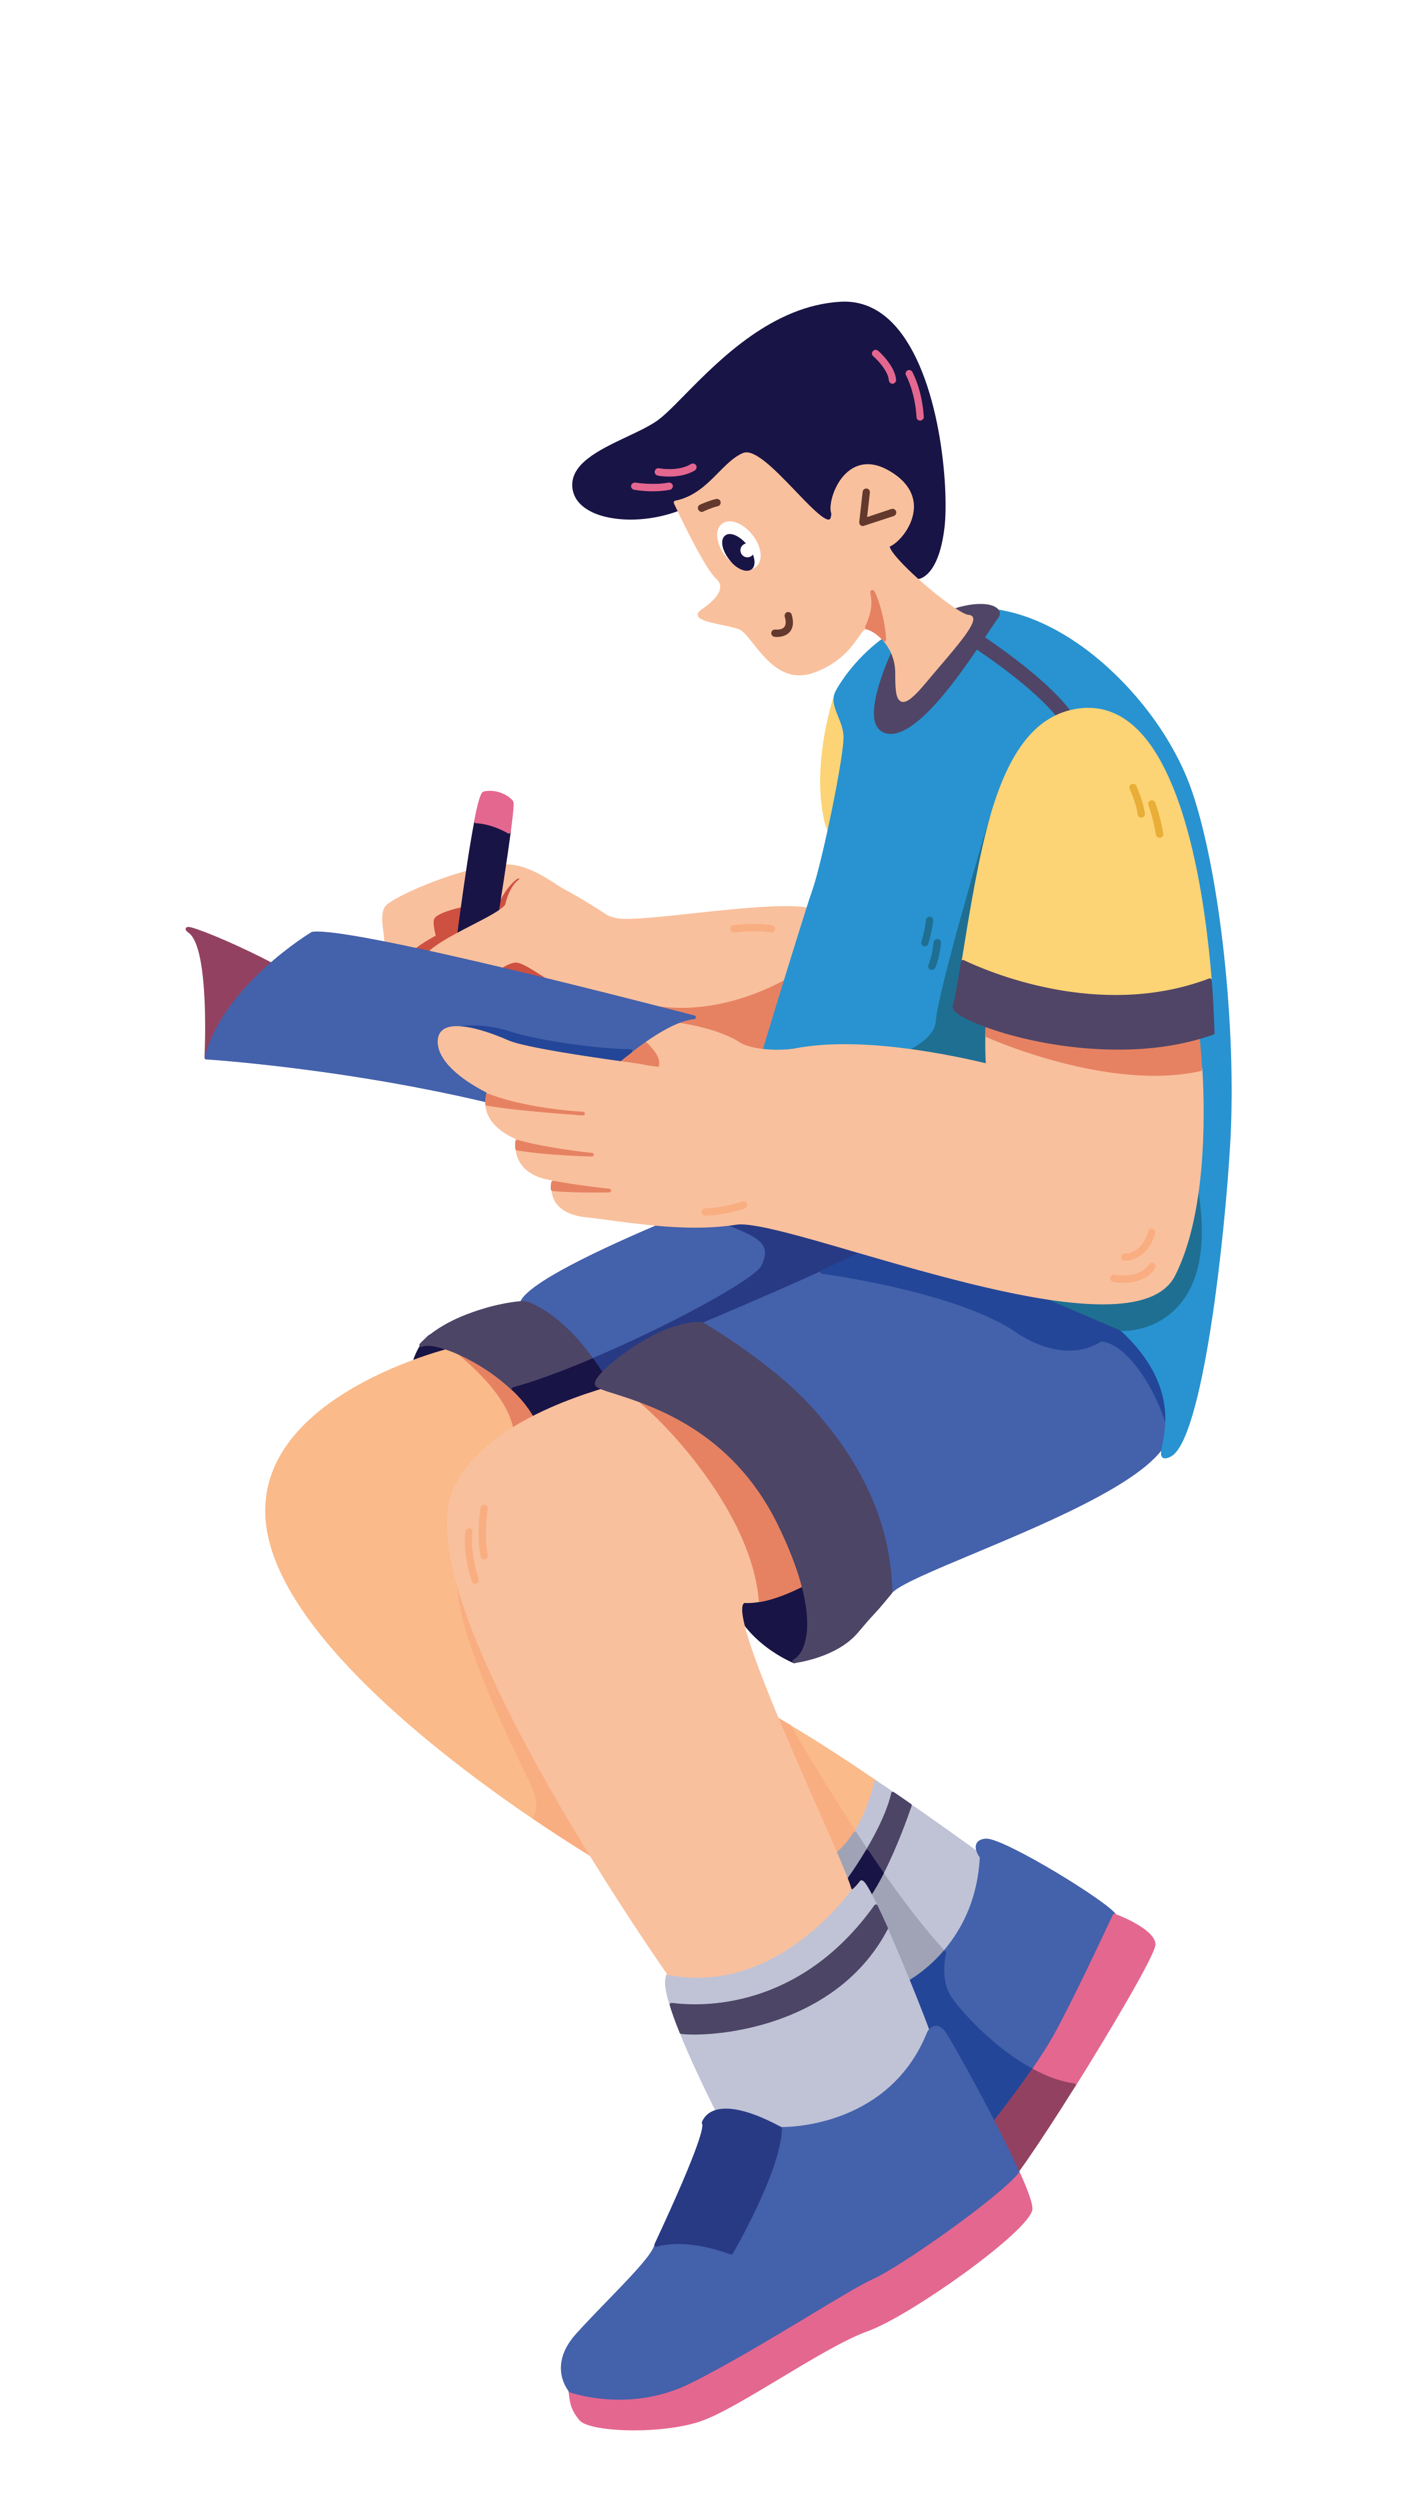 <svg width="245" height="431" viewBox="0 0 245 431" fill="none" xmlns="http://www.w3.org/2000/svg">
<g filter="url(#filter0_dd_3_13338)">
<path d="M135.952 145.398C135.952 145.398 145.207 119.067 140.323 117.084C135.438 115.138 113.184 119.031 107.271 118.737C101.359 118.443 94.675 110.107 88.248 109.372C81.821 108.638 67.793 114.881 66.691 116.386C65.589 117.929 66.838 121.528 66.691 124.833C66.397 131.37 135.952 145.398 135.952 145.398Z" fill="#F9C09D"/>
<path d="M135.879 145.692C135.916 145.692 135.916 145.692 135.952 145.692C136.099 145.692 136.209 145.619 136.246 145.472C137.201 142.754 145.464 118.774 140.433 116.79C137.348 115.542 127.726 116.57 119.206 117.488C114.212 118.039 109.474 118.516 107.271 118.406C104.407 118.259 101.322 116.129 98.09 113.926C94.858 111.723 91.553 109.446 88.285 109.078C81.931 108.381 67.756 114.44 66.434 116.24C65.663 117.268 65.883 118.994 66.14 121.014C66.287 122.262 66.434 123.584 66.397 124.833C66.067 131.407 128.754 144.26 135.879 145.692ZM66.948 116.607C67.939 115.248 80.426 109.666 87.146 109.666C87.513 109.666 87.881 109.703 88.248 109.739C91.37 110.07 94.601 112.31 97.759 114.477C101.101 116.754 104.223 118.92 107.271 119.067C109.548 119.177 114.065 118.7 119.316 118.149C127.322 117.305 137.274 116.203 140.212 117.415C143.958 118.92 138.34 137.613 135.732 145.068C107.895 139.449 66.801 129.46 66.985 124.906C67.058 123.584 66.874 122.262 66.728 120.977C66.544 119.104 66.36 117.415 66.948 116.607Z" fill="#F9C09D"/>
<path d="M82.96 131.664C86.375 128.285 95.042 129.203 95.042 129.203C95.042 129.203 92.876 117.635 92.068 115.983C91.26 114.367 75.652 116.717 75.138 118.627C74.624 120.573 79.545 135.042 82.96 131.664Z" fill="#CE5041"/>
<path d="M81.858 132.472C82.335 132.472 82.776 132.251 83.18 131.884C86.449 128.652 94.932 129.497 95.005 129.497C95.115 129.497 95.189 129.46 95.262 129.387C95.336 129.313 95.373 129.203 95.336 129.13C95.262 128.652 93.169 117.488 92.325 115.836C91.957 115.101 89.864 114.918 86.081 115.322C82.593 115.689 75.248 116.937 74.807 118.553C74.33 120.426 77.671 130.378 80.793 132.178C81.16 132.398 81.491 132.472 81.858 132.472ZM75.431 118.737C75.652 117.966 80.463 116.57 86.155 115.946C87.514 115.799 88.579 115.762 89.386 115.762C90.929 115.762 91.663 115.946 91.737 116.129C92.361 117.341 93.83 124.76 94.601 128.836C92.802 128.689 85.787 128.359 82.703 131.443C82.225 131.921 81.711 131.994 81.087 131.627C78.222 129.938 75.064 120.169 75.431 118.737Z" fill="#CE5041"/>
<path d="M138.891 152.927C141.021 149.659 137.275 128.102 137.275 128.102C137.275 128.102 123.797 137.319 109.218 132.802C94.638 128.285 136.761 156.159 138.891 152.927Z" fill="#E68262"/>
<path d="M130.518 150.466C135.145 152.927 137.238 153.515 138.23 153.515C138.891 153.515 139.038 153.257 139.148 153.111C141.314 149.805 137.715 128.946 137.569 128.065C137.532 127.955 137.495 127.881 137.385 127.844C137.275 127.808 137.165 127.808 137.091 127.881C136.944 127.955 123.54 136.952 109.291 132.545C107.161 131.884 106.133 131.884 105.876 132.508C105.729 132.876 105.251 134.051 114.212 140.404C119.427 144.003 125.67 147.896 130.518 150.466ZM106.463 132.655C106.463 132.655 106.537 132.582 106.831 132.582C107.198 132.582 107.859 132.655 109.107 133.059C122.255 137.136 134.667 130.048 137.054 128.579C138.34 136.144 140.249 150.283 138.634 152.707C138.56 152.78 137.862 153.478 131.803 150.356C127.102 147.932 120.565 143.93 115.13 140.11C107.675 134.932 106.353 132.986 106.463 132.655Z" fill="#E68262"/>
<path d="M76.607 124.833L75.579 121.418C75.579 121.418 71.723 123.438 70.768 124.796C69.813 126.229 76.607 124.833 76.607 124.833Z" fill="#CE5041"/>
<path d="M72.016 125.751C73.375 125.751 75.358 125.421 76.68 125.127C76.754 125.127 76.827 125.053 76.901 124.98C76.974 124.907 76.974 124.796 76.937 124.723L75.909 121.308C75.872 121.234 75.799 121.161 75.725 121.124C75.652 121.087 75.542 121.087 75.468 121.124C75.321 121.197 71.502 123.181 70.547 124.613C70.327 124.943 70.4 125.2 70.474 125.311C70.621 125.641 71.208 125.751 72.016 125.751ZM75.395 121.895L76.203 124.576C73.852 125.017 71.282 125.274 71.025 124.98C71.759 123.952 74.44 122.446 75.395 121.895Z" fill="#CE5041"/>
<path d="M86.963 116.607C86.963 116.607 88.064 113.118 89.019 112.053C88.174 112.787 86.412 114.807 85.824 117.415C85.09 120.683 86.963 116.607 86.963 116.607Z" fill="#CE5041"/>
<path d="M89.386 111.796C89.276 111.833 89.129 111.943 89.019 112.053C89.166 111.943 89.313 111.833 89.386 111.796Z" fill="#CE5041"/>
<path d="M85.751 119.031C85.971 119.031 86.338 118.737 87.257 116.754V116.717C87.881 114.771 88.652 113.008 89.166 112.347C89.313 112.237 89.423 112.127 89.497 112.09C89.607 112.09 89.717 112.016 89.79 111.906C89.827 111.796 89.827 111.649 89.717 111.576C89.644 111.502 89.46 111.465 89.35 111.465C89.313 111.465 89.276 111.502 89.24 111.502C89.129 111.539 88.983 111.649 88.872 111.759C87.918 112.53 86.118 114.697 85.494 117.341C85.273 118.37 85.237 118.847 85.604 118.957C85.641 119.031 85.677 119.031 85.751 119.031ZM86.118 117.525C86.375 116.46 86.816 115.505 87.293 114.697C87.036 115.395 86.816 116.019 86.669 116.497C86.485 116.864 86.302 117.268 86.118 117.635C86.118 117.598 86.118 117.562 86.118 117.525Z" fill="#CE5041"/>
<path d="M82.078 101.623C80.352 110.584 78.149 128.762 78.149 128.762L83.511 130.305C83.511 130.305 86.522 112.42 87.734 103.349C85.384 102.064 83.437 101.66 82.078 101.623Z" fill="#191446"/>
<path d="M83.437 130.635C83.474 130.635 83.511 130.635 83.511 130.635C83.584 130.635 83.621 130.635 83.694 130.599C83.768 130.562 83.841 130.489 83.841 130.378C83.878 130.195 86.889 112.384 88.065 103.423C88.065 103.276 88.028 103.166 87.918 103.092C85.421 101.697 83.364 101.33 82.115 101.293C81.932 101.256 81.821 101.403 81.785 101.55C80.059 110.4 77.892 128.542 77.855 128.726C77.819 128.873 77.929 129.02 78.076 129.056L83.437 130.635ZM82.336 101.954C83.511 102.027 85.273 102.395 87.403 103.57C86.302 111.869 83.694 127.404 83.254 129.938L78.48 128.542C78.773 126.302 80.756 110.29 82.336 101.954Z" fill="#191446"/>
<path d="M88.174 98.281C87.55 97.474 85.567 96.335 83.51 96.776C83.143 96.849 82.629 98.759 82.078 101.623C83.437 101.697 85.383 102.064 87.734 103.386C88.138 100.485 88.321 98.465 88.174 98.281Z" fill="#E46790"/>
<path d="M87.587 103.68C87.624 103.717 87.697 103.717 87.734 103.717C87.771 103.717 87.844 103.717 87.881 103.68C87.991 103.643 88.028 103.533 88.064 103.423C88.725 98.428 88.579 98.245 88.432 98.061C87.697 97.106 85.567 95.968 83.437 96.445C83.143 96.519 82.703 96.592 81.748 101.55C81.711 101.623 81.748 101.734 81.821 101.807C81.895 101.881 81.968 101.917 82.042 101.917C83.254 101.991 85.2 102.321 87.587 103.68ZM83.584 97.07C85.567 96.629 87.367 97.731 87.918 98.392C87.954 98.575 87.954 99.383 87.513 102.872C85.42 101.77 83.657 101.403 82.482 101.293C83.18 97.694 83.547 97.143 83.584 97.07Z" fill="#E46790"/>
<path d="M89.46 125.714C92.104 126.412 97.612 131.407 101.395 131.627C105.141 131.847 105.141 118.443 105.141 118.443C105.141 118.443 93.463 110.621 90.819 111.319C88.174 112.016 87.477 115.983 87.477 115.983C86.558 118.223 73.852 122.373 72.824 126.045C71.796 129.717 81.784 130.709 81.784 130.709C81.784 130.709 86.816 125.017 89.46 125.714Z" fill="#F9C09D"/>
<path d="M81.711 131.039C81.821 131.039 81.931 131.003 81.968 130.929C83.364 129.387 87.367 125.457 89.386 126.008C90.378 126.265 91.92 127.257 93.536 128.285C96.107 129.938 99.008 131.774 101.358 131.921C101.395 131.921 101.432 131.921 101.469 131.921C101.946 131.921 102.423 131.737 102.827 131.333C105.435 128.873 105.435 118.847 105.435 118.406C105.435 118.296 105.398 118.186 105.288 118.149C104.076 117.341 93.389 110.254 90.709 110.988C88.028 111.723 87.22 115.432 87.146 115.872C86.742 116.717 84.061 118.113 81.491 119.435C77.561 121.454 73.118 123.731 72.53 125.935C72.347 126.596 72.457 127.183 72.824 127.771C74.513 130.305 81.417 131.039 81.711 131.039ZM73.118 126.155C73.669 124.209 78.149 121.895 81.784 120.022C85.237 118.259 87.367 117.121 87.771 116.093C87.771 116.056 87.771 116.056 87.807 116.019C87.807 115.983 88.505 112.237 90.929 111.576C92.949 111.062 101.542 116.35 104.884 118.553C104.884 119.875 104.7 128.726 102.497 130.856C102.203 131.15 101.873 131.296 101.505 131.26C99.339 131.15 96.474 129.313 93.977 127.734C92.251 126.633 90.745 125.678 89.644 125.384C89.46 125.347 89.276 125.31 89.093 125.31C86.448 125.31 82.446 129.57 81.711 130.378C80.683 130.268 74.807 129.46 73.412 127.404C73.044 127.036 72.971 126.596 73.118 126.155Z" fill="#F9C09D"/>
<path d="M155.784 101.036C155.784 101.036 147.705 77.055 144.142 79.846C144.142 79.846 140.25 91.01 142.306 101.036C144.363 111.062 155.784 101.036 155.784 101.036Z" fill="#FCD375"/>
<path d="M145.244 105.59C145.721 105.737 146.236 105.81 146.75 105.81C150.789 105.81 155.784 101.477 156.004 101.256C156.114 101.183 156.151 101.036 156.078 100.926C155.784 100.081 149.173 80.544 145.207 79.332C144.767 79.185 144.326 79.258 143.959 79.552C143.922 79.589 143.885 79.626 143.848 79.699C143.812 79.809 139.956 91.047 142.012 101.073C142.526 103.533 143.591 105.039 145.244 105.59ZM144.436 80.03C144.62 79.92 144.803 79.883 145.024 79.956C148.035 80.874 153.47 95.197 155.416 100.926C154.425 101.77 148.953 106.141 145.428 104.965C144.032 104.488 143.077 103.129 142.637 100.962C140.69 91.598 144.069 81.132 144.436 80.03Z" fill="#FCD375"/>
<path d="M120.381 46.133C129.122 41.066 158.207 59.538 158.207 59.538C158.207 59.538 161.476 59.354 162.467 51.018C163.496 42.681 160.631 11.576 144.987 12.384C129.342 13.192 118.141 29.865 113.037 33.133C107.969 36.402 98.2 38.825 99.008 44.334C99.853 49.806 111.641 51.201 120.381 46.133Z" fill="#191446"/>
<path d="M102.093 48.3C106.133 50.246 113.992 50.246 120.565 46.391C129.048 41.469 157.767 59.611 158.06 59.795C158.097 59.831 158.171 59.831 158.244 59.831C158.244 59.831 158.244 59.831 158.281 59.831C158.428 59.831 161.806 59.538 162.835 51.018C163.642 44.554 162.21 24.613 154.131 15.946C151.523 13.155 148.439 11.833 144.987 12.017C133.308 12.641 124.127 21.896 118.068 28.065C115.901 30.269 114.212 31.995 112.89 32.803C111.531 33.684 109.805 34.492 108.006 35.337C103.121 37.65 98.09 40.074 98.714 44.297C98.971 45.986 100.11 47.345 102.093 48.3ZM108.299 35.961C110.099 35.08 111.825 34.272 113.257 33.39C114.616 32.509 116.342 30.783 118.545 28.543C124.531 22.483 133.602 13.265 145.06 12.678C148.328 12.531 151.23 13.78 153.69 16.424C161.512 24.797 162.981 44.775 162.21 50.981C161.329 58.105 158.832 59.097 158.317 59.207C156.408 57.995 135.475 44.922 124.421 44.922C122.805 44.922 121.373 45.215 120.271 45.84C113.881 49.549 106.279 49.586 102.387 47.713C100.624 46.868 99.596 45.656 99.375 44.224C98.788 40.478 103.635 38.201 108.299 35.961Z" fill="#191446"/>
<path d="M73.853 190.753C73.853 190.753 70.768 193.507 70.878 199.493C71.025 205.479 87.367 206.874 87.367 206.874C87.367 206.874 76.68 187.264 73.853 190.753Z" fill="#191446"/>
<path d="M87.367 207.168C87.477 207.168 87.587 207.132 87.624 207.021C87.698 206.911 87.698 206.801 87.624 206.691C87.257 206.03 78.663 190.349 74.807 189.982C74.33 189.945 73.926 190.092 73.596 190.496C73.302 190.753 70.4 193.58 70.547 199.456C70.731 205.663 86.669 207.132 87.367 207.168ZM71.208 199.456C71.061 193.727 74.036 190.973 74.073 190.973L74.11 190.936C74.257 190.753 74.477 190.643 74.697 190.643C74.734 190.643 74.771 190.643 74.771 190.643C77.598 190.9 84.135 201.696 86.779 206.471C83.878 206.177 71.319 204.487 71.208 199.456Z" fill="#191446"/>
<path d="M136.099 257.664C136.136 257.701 141.02 266.367 147.41 276.063C148.769 273.933 150.091 271.105 151.009 267.249C146.015 263.87 140.763 260.455 136.099 257.664Z" fill="#FABA89"/>
<path d="M147.41 276.393C147.52 276.393 147.631 276.356 147.667 276.246C149.246 273.786 150.495 270.811 151.303 267.322C151.34 267.212 151.266 267.065 151.156 266.992C145.427 263.099 140.433 259.867 136.246 257.407C136.136 257.333 135.952 257.37 135.879 257.443C135.769 257.554 135.769 257.701 135.842 257.811C136.063 258.178 140.91 266.735 147.153 276.246C147.19 276.32 147.3 276.393 147.41 276.393ZM150.642 267.396C149.871 270.517 148.769 273.235 147.41 275.475C142.526 267.947 138.486 261.116 137.017 258.545C140.873 260.932 145.464 263.907 150.642 267.396Z" fill="#FABA89"/>
<path d="M88.945 207.425C88.689 200.154 78.296 192.589 78.296 192.589C78.296 192.589 43.922 200.521 46.162 222.482C47.888 239.412 71.612 259.463 92.251 273.455C92.985 272.133 93.095 270.187 91.663 267.249C87.587 258.876 74.844 233.095 80.83 229.056C86.118 225.457 106.389 269.379 108.189 283.518C108.519 283.701 108.887 283.922 109.217 284.105C113.477 286.566 117.554 289.32 121.336 292.148L130.37 287.337C124.458 274.41 119.867 261.52 122.805 257.664C124.421 255.571 126.147 254.138 127.873 253.184C125.963 252.302 124.348 251.715 123.209 251.568C114.065 250.356 120.161 200.301 120.161 200.301L83.437 193.544C90.157 196.959 98.163 206.875 98.163 206.875C98.163 206.875 89.203 214.66 88.945 207.425Z" fill="#FABA89"/>
<path d="M90.451 210.033C89.717 209.702 89.313 208.821 89.24 207.389C88.946 200.044 78.883 192.626 78.479 192.295C78.406 192.258 78.296 192.222 78.222 192.258C77.892 192.332 43.592 200.521 45.832 222.482C47.741 241.065 75.615 262.548 92.067 273.712C92.141 273.749 92.214 273.786 92.324 273.749C92.398 273.712 92.471 273.676 92.545 273.602C93.463 271.986 93.279 269.783 91.957 267.102L91.626 266.404C87.624 258.178 75.431 233.096 81.013 229.276C81.307 229.056 81.711 229.056 82.189 229.276C88.799 232.251 106.243 270.701 107.895 283.481C107.895 283.591 107.969 283.664 108.042 283.701L109.07 284.289C113 286.566 117.076 289.247 121.189 292.331C121.263 292.368 121.3 292.405 121.373 292.405C121.41 292.405 121.483 292.405 121.52 292.368L130.554 287.557C130.701 287.484 130.774 287.3 130.701 287.153C123.356 271.068 120.712 260.932 123.099 257.811C124.531 255.938 126.184 254.469 128.057 253.441C128.167 253.367 128.24 253.257 128.204 253.147C128.204 253.037 128.13 252.926 128.02 252.853C125.964 251.898 124.384 251.347 123.283 251.2C120.785 250.87 117.958 246.133 118.582 225.457C118.949 212.971 120.455 200.448 120.492 200.301C120.528 200.117 120.418 199.97 120.235 199.934L83.511 193.176C83.364 193.14 83.217 193.25 83.143 193.397C83.107 193.544 83.143 193.691 83.29 193.764C89.276 196.812 96.437 205.259 97.686 206.764C96.144 208.16 92.324 210.841 90.451 210.033ZM98.384 207.095C98.531 206.985 98.531 206.801 98.421 206.654C98.127 206.287 91.516 198.134 85.237 194.168L119.831 200.558C119.28 205.112 114.102 250.65 123.173 251.861C124.127 251.972 125.449 252.449 127.175 253.22C125.449 254.285 123.907 255.681 122.548 257.48C119.977 260.822 122.475 270.848 129.93 287.227L121.336 291.817C117.297 288.806 113.257 286.125 109.327 283.848L108.409 283.334C106.61 269.93 89.276 231.884 82.372 228.762C81.674 228.432 81.087 228.468 80.573 228.799C77.928 230.598 78.332 236.254 81.895 246.022C84.722 253.808 88.799 262.181 91.002 266.698L91.333 267.396C92.471 269.709 92.692 271.582 92.104 273.015C75.725 261.887 48.329 240.697 46.456 222.446C44.363 201.733 75.799 193.507 78.222 192.919C79.361 193.764 88.358 200.815 88.615 207.425C88.689 209.115 89.203 210.18 90.194 210.62C92.912 211.796 98.163 207.279 98.384 207.095Z" fill="#FABA89"/>
<path d="M171.648 281.865C171.648 281.865 165.185 277.054 156.849 271.288C156.114 273.418 154.241 278.56 152.001 282.93C156.518 289.393 161.329 295.563 165.405 299.272C168.49 294.461 170.914 288.659 171.648 281.865Z" fill="#C0C3D6"/>
<path d="M165.221 299.492C165.295 299.529 165.368 299.566 165.442 299.566H165.479C165.589 299.566 165.662 299.492 165.699 299.419C169.188 293.91 171.318 288.035 171.979 281.902C171.979 281.791 171.942 281.681 171.868 281.608C171.795 281.571 165.295 276.724 157.069 271.031C156.995 270.958 156.885 270.958 156.775 270.995C156.665 271.031 156.591 271.105 156.591 271.178C155.894 273.198 154.021 278.376 151.78 282.783C151.744 282.893 151.744 283.003 151.817 283.114C157.069 290.715 161.623 296.224 165.221 299.492ZM157.032 271.766C164.414 276.907 170.326 281.277 171.318 282.012C170.657 287.851 168.674 293.506 165.368 298.758C161.88 295.526 157.509 290.201 152.405 282.893C154.461 278.743 156.224 274.006 157.032 271.766Z" fill="#C0C3D6"/>
<path d="M151.009 267.249C150.091 271.105 148.769 273.933 147.41 276.063C148.108 277.091 148.806 278.156 149.503 279.221C151.266 276.283 153.176 272.574 153.947 269.232C152.955 268.571 152.001 267.91 151.009 267.249Z" fill="#C0C3D6"/>
<path d="M149.504 279.551C149.614 279.551 149.724 279.478 149.761 279.405C152.074 275.512 153.58 272.133 154.241 269.342C154.278 269.232 154.204 269.085 154.131 269.012C153.176 268.351 152.184 267.69 151.193 267.028C151.119 266.955 151.009 266.955 150.899 266.992C150.789 267.029 150.716 267.102 150.716 267.212C149.908 270.627 148.696 273.529 147.153 275.916C147.08 276.026 147.08 276.173 147.153 276.246C147.851 277.275 148.549 278.34 149.247 279.405C149.283 279.478 149.393 279.551 149.504 279.551ZM151.193 267.763C152.001 268.314 152.772 268.828 153.543 269.379C152.919 271.986 151.523 275.071 149.467 278.633C148.879 277.789 148.328 276.907 147.778 276.063C149.247 273.749 150.385 270.958 151.193 267.763Z" fill="#C0C3D6"/>
<path d="M130.37 287.337L121.336 292.148C130.371 298.905 137.752 306.176 142.306 310.95C139.037 304.964 134.41 296.151 130.37 287.337Z" fill="#C0C3D6"/>
<path d="M142.085 311.171C142.159 311.244 142.232 311.281 142.306 311.281C142.379 311.281 142.453 311.244 142.489 311.207C142.636 311.097 142.673 310.95 142.599 310.803C139.404 304.928 134.741 296.04 130.701 287.19C130.664 287.116 130.591 287.043 130.517 287.006C130.444 286.97 130.334 286.97 130.26 287.043L121.226 291.854C121.116 291.891 121.079 292.001 121.042 292.111C121.042 292.221 121.079 292.331 121.153 292.405C130.113 299.162 137.495 306.323 142.085 311.171ZM121.924 292.221L130.223 287.777C133.786 295.563 137.825 303.348 140.91 309.077C136.356 304.377 129.783 298.134 121.924 292.221Z" fill="#C0C3D6"/>
<path d="M147.41 276.063C141.057 266.331 136.136 257.701 136.099 257.664C133.051 255.828 130.223 254.285 127.873 253.184C126.147 254.138 124.421 255.571 122.805 257.664C119.867 261.557 124.458 274.41 130.37 287.337L140.616 281.865C140.616 281.865 144.215 280.984 147.41 276.063Z" fill="#F9AE82"/>
<path d="M130.297 287.631C130.334 287.631 130.37 287.631 130.407 287.631C130.444 287.631 130.517 287.631 130.554 287.594L140.726 282.159C140.873 282.122 144.436 281.167 147.667 276.209C147.741 276.099 147.741 275.952 147.667 275.879C141.461 266.367 136.577 257.847 136.393 257.48C136.356 257.444 136.32 257.407 136.283 257.37C133.014 255.424 130.223 253.918 128.057 252.89C127.983 252.853 127.873 252.853 127.763 252.89C125.817 253.955 124.09 255.497 122.622 257.444C120.051 260.822 122.585 270.921 130.15 287.447C130.15 287.557 130.187 287.594 130.297 287.631ZM123.099 257.847C124.494 256.011 126.11 254.579 127.91 253.551C130.04 254.542 132.721 256.011 135.879 257.884C136.393 258.766 141.094 266.955 147.043 276.063C143.995 280.653 140.616 281.535 140.506 281.571L130.554 286.896C123.283 270.995 120.712 260.969 123.099 257.847Z" fill="#F9AE82"/>
<path d="M149.504 279.221C148.806 278.156 148.108 277.091 147.41 276.063C144.215 280.947 140.653 281.865 140.653 281.865L130.407 287.337C134.447 296.151 139.074 304.964 142.343 310.987C145.501 314.329 147.264 316.459 147.264 316.459C147.264 316.459 158.171 310.693 165.442 299.272C161.366 295.6 156.555 289.43 152.038 282.93C150.752 285.464 149.32 287.778 147.925 289.1C143.408 293.36 146.052 284.472 146.052 284.472C146.052 284.472 147.668 282.269 149.504 279.221Z" fill="#9FA3B5"/>
<path d="M149.761 279.404C149.834 279.294 149.834 279.184 149.761 279.074C149.063 278.009 148.365 276.944 147.667 275.916C147.594 275.842 147.521 275.769 147.41 275.769C147.3 275.769 147.19 275.806 147.153 275.916C144.068 280.653 140.616 281.571 140.506 281.608L130.26 287.08C130.113 287.153 130.04 287.337 130.113 287.484C134.153 296.371 138.854 305.258 142.049 311.134C142.049 311.171 142.085 311.171 142.085 311.207C145.207 314.476 146.97 316.643 147.006 316.679C147.08 316.753 147.153 316.79 147.263 316.79C147.3 316.79 147.374 316.79 147.41 316.753C147.521 316.679 158.464 310.804 165.736 299.456C165.809 299.309 165.809 299.162 165.662 299.052C162.1 295.82 157.583 290.348 152.295 282.783C152.221 282.71 152.111 282.636 152.001 282.636C151.891 282.636 151.78 282.71 151.744 282.82C150.275 285.684 148.916 287.741 147.704 288.879C146.419 290.091 145.978 289.981 145.868 289.908C145.28 289.54 145.648 286.896 146.345 284.619C146.566 284.289 148.108 282.159 149.761 279.404ZM145.758 284.362C145.501 285.244 144.252 289.614 145.537 290.422C146.125 290.789 146.933 290.422 148.145 289.32C149.357 288.182 150.679 286.235 152.074 283.554C157.179 290.826 161.512 296.114 165.038 299.309C158.464 309.481 148.916 315.174 147.337 316.055C146.823 315.431 145.17 313.484 142.599 310.804C139.441 304.964 134.851 296.261 130.811 287.484L140.727 282.196C140.873 282.159 144.252 281.277 147.41 276.65C147.961 277.495 148.549 278.376 149.136 279.258C147.41 282.159 145.831 284.289 145.831 284.289C145.758 284.325 145.758 284.326 145.758 284.362Z" fill="#9FA3B5"/>
<path d="M108.152 283.518C106.353 269.379 86.044 225.457 80.793 229.056C74.844 233.132 87.587 258.876 91.626 267.249C93.059 270.187 92.949 272.133 92.214 273.455C97.98 277.348 103.452 280.763 108.152 283.518Z" fill="#F9AE82"/>
<path d="M92.067 273.712C97.319 277.274 102.827 280.727 108.005 283.775C108.042 283.811 108.116 283.811 108.152 283.811C108.226 283.811 108.263 283.811 108.336 283.775C108.446 283.701 108.483 283.591 108.483 283.481C106.794 270.223 89.35 231.884 82.409 228.762C81.711 228.432 81.124 228.468 80.609 228.799C77.965 230.598 78.369 236.254 81.931 246.022C84.759 253.808 88.836 262.181 91.039 266.698L91.37 267.396C92.581 269.893 92.765 271.876 91.957 273.308C91.884 273.455 91.92 273.639 92.067 273.712ZM91.92 267.102L91.59 266.404C87.587 258.178 75.394 233.095 80.977 229.276C81.27 229.056 81.674 229.056 82.152 229.276C88.689 232.214 105.655 269.452 107.748 282.857C102.827 279.955 97.612 276.687 92.618 273.308C93.389 271.766 93.169 269.673 91.92 267.102Z" fill="#F9AE82"/>
<path d="M78.296 192.589L83.474 193.544C81.564 192.552 79.765 192.111 78.296 192.589Z" fill="#E68262"/>
<path d="M83.4 193.837C83.437 193.837 83.437 193.837 83.474 193.837C83.621 193.837 83.731 193.764 83.768 193.617C83.805 193.47 83.768 193.323 83.621 193.25C81.454 192.148 79.655 191.818 78.186 192.258C78.039 192.295 77.965 192.442 77.965 192.589C77.965 192.736 78.076 192.846 78.222 192.883L83.4 193.837Z" fill="#E68262"/>
<path d="M98.164 206.875C98.164 206.875 90.158 196.959 83.437 193.544L78.259 192.589C78.259 192.589 88.615 200.191 88.909 207.425C89.203 214.66 98.164 206.875 98.164 206.875Z" fill="#E68262"/>
<path d="M88.615 207.425C88.689 209.115 89.203 210.18 90.195 210.62C90.525 210.767 90.856 210.804 91.223 210.804C94.051 210.804 98.164 207.242 98.384 207.095C98.531 206.985 98.531 206.801 98.421 206.654C98.09 206.25 90.305 196.628 83.621 193.25C83.584 193.25 83.547 193.213 83.547 193.213L78.369 192.258C78.222 192.222 78.076 192.295 78.039 192.442C77.965 192.589 78.039 192.736 78.149 192.809C78.222 192.919 88.358 200.411 88.615 207.425ZM83.364 193.837C89.35 196.886 96.474 205.295 97.723 206.838C96.107 208.16 92.325 210.877 90.452 210.069C89.717 209.739 89.313 208.858 89.24 207.425C89.019 201.403 82.152 195.306 79.508 193.14L83.364 193.837Z" fill="#E68262"/>
<path d="M153.91 269.232C153.139 272.537 151.23 276.283 149.467 279.221C150.311 280.47 151.156 281.681 152.001 282.93C154.241 278.56 156.077 273.419 156.848 271.289C155.894 270.627 154.902 269.93 153.91 269.232Z" fill="#4C4566"/>
<path d="M152.037 283.224C152.184 283.224 152.258 283.15 152.331 283.04C154.608 278.597 156.481 273.382 157.179 271.362C157.216 271.215 157.179 271.068 157.069 270.995C156.114 270.334 155.122 269.636 154.131 268.975C154.057 268.901 153.947 268.901 153.837 268.938C153.727 268.975 153.653 269.048 153.653 269.159C153.029 271.876 151.523 275.218 149.246 279.037C149.173 279.147 149.173 279.258 149.246 279.368C150.091 280.616 150.936 281.828 151.78 283.077C151.817 283.187 151.927 283.224 152.037 283.224ZM154.131 269.783C154.939 270.334 155.71 270.885 156.481 271.435C155.747 273.529 154.021 278.193 151.964 282.342C151.266 281.314 150.532 280.286 149.834 279.258C152.001 275.622 153.433 272.427 154.131 269.783Z" fill="#4C4566"/>
<path d="M147.924 289.1C149.32 287.778 150.752 285.501 152.037 282.93C151.193 281.718 150.348 280.47 149.504 279.221C147.704 282.269 146.051 284.472 146.051 284.472C146.051 284.472 143.371 293.36 147.924 289.1Z" fill="#191446"/>
<path d="M146.015 290.569C146.566 290.569 147.227 290.165 148.145 289.32C149.43 288.108 150.826 286.015 152.331 283.077C152.368 282.967 152.368 282.857 152.295 282.746C151.45 281.535 150.605 280.286 149.761 279.037C149.687 278.964 149.577 278.89 149.504 278.89C149.394 278.89 149.283 278.964 149.247 279.037C147.484 282.012 145.831 284.215 145.831 284.252C145.795 284.289 145.795 284.326 145.795 284.362C145.538 285.244 144.289 289.614 145.574 290.422C145.684 290.532 145.831 290.569 146.015 290.569ZM146.345 284.619C146.566 284.289 147.961 282.379 149.504 279.808C150.201 280.837 150.936 281.902 151.67 282.93C150.238 285.721 148.916 287.704 147.704 288.843C146.419 290.054 145.978 289.944 145.868 289.871C145.28 289.54 145.648 286.896 146.345 284.619Z" fill="#191446"/>
<path d="M136.944 246.39C143.334 241.652 139.515 222.849 139.515 222.849C139.515 222.849 123.87 225.898 125.89 234.381C127.91 242.864 136.944 246.39 136.944 246.39Z" fill="#191446"/>
<path d="M136.834 246.72C136.871 246.72 136.907 246.757 136.944 246.757C137.018 246.757 137.091 246.72 137.128 246.683C143.591 241.873 139.992 223.621 139.809 222.849C139.772 222.666 139.625 222.556 139.441 222.592C139.037 222.666 129.636 224.539 126.404 229.533C125.413 231.076 125.119 232.765 125.56 234.528C127.616 243.048 136.724 246.683 136.834 246.72ZM126.955 229.864C129.709 225.604 137.605 223.657 139.258 223.253C139.698 225.714 142.379 241.652 136.871 246.022C135.659 245.508 127.983 241.946 126.184 234.344C125.817 232.765 126.074 231.223 126.955 229.864Z" fill="#191446"/>
<path d="M154.461 181.278C157.252 179.699 158.905 178.744 158.905 178.744L155.673 175.329C155.38 177.238 154.976 179.295 154.461 181.278Z" fill="#4461AB"/>
<path d="M154.608 181.572C157.399 179.993 159.052 179.038 159.052 179.038C159.125 179.001 159.199 178.891 159.199 178.817C159.199 178.707 159.199 178.634 159.125 178.56L155.894 175.145C155.82 175.072 155.673 175.035 155.563 175.072C155.453 175.108 155.379 175.218 155.343 175.329C155.049 177.422 154.645 179.405 154.168 181.241C154.131 181.351 154.168 181.498 154.278 181.572C154.351 181.608 154.388 181.645 154.461 181.645C154.498 181.608 154.572 181.572 154.608 181.572ZM155.857 176.026L158.391 178.67C157.84 179.001 156.628 179.662 154.939 180.654C155.306 179.185 155.637 177.642 155.857 176.026Z" fill="#4461AB"/>
<path d="M141.461 160.419C141.461 160.419 92.104 178.303 89.938 184.62C92.508 184.95 96.254 186.125 102.093 194.535C115.387 188.88 130.517 180.764 131.656 178.34C133.566 174.264 130.995 173.052 124.642 170.628L147.668 166.955L141.461 160.419Z" fill="#4461AB"/>
<path d="M147.962 167.029C147.998 166.919 147.961 166.809 147.888 166.698L141.718 160.198C141.645 160.125 141.498 160.088 141.388 160.125C139.368 160.859 91.847 178.12 89.644 184.546C89.607 184.62 89.607 184.73 89.68 184.803C89.717 184.877 89.827 184.95 89.901 184.95C92.692 185.281 96.291 186.713 101.836 194.719C101.91 194.792 101.983 194.866 102.093 194.866C102.13 194.866 102.167 194.866 102.203 194.829C114.947 189.431 130.701 181.094 131.913 178.45C132.611 176.981 132.721 175.843 132.317 174.888C131.619 173.199 129.379 172.134 125.817 170.738L147.704 167.249C147.815 167.213 147.925 167.139 147.962 167.029ZM124.568 170.297C124.421 170.334 124.311 170.444 124.311 170.591C124.311 170.738 124.385 170.885 124.495 170.922C128.571 172.501 131.105 173.566 131.729 175.145C132.06 175.953 131.913 176.908 131.326 178.193C130.297 180.433 115.901 188.292 102.167 194.131C96.842 186.493 93.206 184.803 90.378 184.363C93.39 179.221 124.679 166.809 141.351 160.786L146.97 166.698L124.568 170.297Z" fill="#4461AB"/>
<path d="M102.093 194.535C96.254 186.125 90.268 184.436 90.305 184.62C90.305 184.62 86.375 184.73 80.683 186.897C74.991 189.063 72.677 191.928 72.677 191.928C74.881 190.936 82.96 194.168 88.505 199.493C92.178 198.501 96.989 196.702 102.093 194.535Z" fill="#4C4566"/>
<path d="M72.787 192.185C74.77 191.267 82.703 194.352 88.285 199.713C88.358 199.787 88.432 199.787 88.505 199.787C88.542 199.787 88.542 199.787 88.579 199.787C92.031 198.869 96.768 197.143 102.203 194.829C102.277 194.792 102.35 194.719 102.387 194.609C102.424 194.535 102.387 194.425 102.35 194.352C96.805 186.382 91.002 184.179 90.231 184.289C89.717 184.326 85.935 184.509 80.536 186.566C74.844 188.733 72.494 191.561 72.383 191.671C72.273 191.781 72.273 191.964 72.383 192.075C72.494 192.222 72.677 192.258 72.787 192.185ZM80.757 187.19C86.339 185.06 90.231 184.95 90.268 184.95C90.305 184.95 90.305 184.95 90.341 184.95C91.149 185.06 96.401 187.117 101.579 194.425C96.401 196.628 91.884 198.244 88.542 199.162C83.768 194.645 76.937 191.45 73.669 191.45C73.632 191.45 73.595 191.45 73.559 191.45C74.624 190.459 76.9 188.659 80.757 187.19Z" fill="#4C4566"/>
<path d="M156.408 165.523L147.667 166.919L155.673 175.328C156.445 169.967 156.408 165.523 156.408 165.523Z" fill="#283A84"/>
<path d="M155.673 175.953C155.747 175.953 155.82 175.953 155.857 175.916C156.077 175.843 156.261 175.659 156.298 175.402C157.069 170.04 157.032 165.523 157.032 165.487C157.032 165.303 156.959 165.119 156.812 165.009C156.665 164.899 156.481 164.825 156.298 164.862L147.557 166.258C147.337 166.294 147.117 166.441 147.043 166.662C146.97 166.882 147.007 167.139 147.19 167.286L155.196 175.696C155.306 175.879 155.49 175.953 155.673 175.953ZM155.747 166.258C155.71 167.58 155.637 170.481 155.196 173.933L148.916 167.359L155.747 166.258Z" fill="#283A84"/>
<path d="M102.093 194.535C103.085 195.967 104.113 197.547 105.252 199.346C106.427 201.219 107.271 202.908 107.859 204.451C122.842 198.795 145.06 186.566 154.462 181.278C154.976 179.295 155.38 177.238 155.674 175.329L147.668 166.919L124.642 170.591C130.995 173.015 133.566 174.264 131.656 178.303C130.518 180.764 115.387 188.916 102.093 194.535Z" fill="#283A84"/>
<path d="M101.946 194.241C101.873 194.278 101.8 194.352 101.763 194.462C101.726 194.535 101.763 194.645 101.799 194.719C102.864 196.225 103.893 197.804 104.958 199.53C106.059 201.292 106.941 203.018 107.565 204.561C107.602 204.671 107.749 204.745 107.859 204.745C107.896 204.745 107.932 204.745 107.969 204.708C123.063 199.016 145.611 186.603 154.609 181.498C154.682 181.461 154.756 181.388 154.756 181.315C155.233 179.478 155.637 177.459 155.967 175.329C155.967 175.218 155.967 175.145 155.894 175.072L147.888 166.662C147.815 166.588 147.705 166.552 147.594 166.552L124.568 170.224C124.421 170.261 124.311 170.371 124.311 170.518C124.311 170.665 124.385 170.812 124.495 170.848C128.571 172.427 131.105 173.492 131.73 175.072C132.06 175.879 131.913 176.834 131.326 178.12C130.297 180.433 115.755 188.402 101.946 194.241ZM131.913 178.487C132.611 177.018 132.721 175.879 132.317 174.925C131.619 173.235 129.379 172.17 125.817 170.775L147.521 167.286L155.306 175.475C155.013 177.459 154.645 179.368 154.168 181.094C145.171 186.162 123.026 198.355 108.043 204.083C107.418 202.541 106.574 200.925 105.509 199.236C104.517 197.62 103.526 196.151 102.571 194.719C115.24 189.284 130.701 181.094 131.913 178.487Z" fill="#283A84"/>
<path d="M107.859 204.451C107.271 202.945 106.427 201.256 105.252 199.346C104.113 197.547 103.085 195.968 102.093 194.535C96.989 196.702 92.178 198.501 88.505 199.456C90.525 201.403 92.215 203.606 93.133 205.993C94.161 208.564 100.037 207.425 107.859 204.451Z" fill="#191446"/>
<path d="M96.291 207.719C98.825 207.719 102.718 206.728 108.006 204.745C108.079 204.708 108.153 204.671 108.189 204.561C108.226 204.487 108.226 204.414 108.189 204.304C107.565 202.688 106.684 200.962 105.545 199.163C104.48 197.436 103.452 195.857 102.387 194.352C102.314 194.241 102.13 194.168 102.02 194.241C96.585 196.555 91.884 198.244 88.469 199.163C88.359 199.199 88.285 199.273 88.248 199.383C88.212 199.493 88.248 199.603 88.322 199.677C90.488 201.77 92.031 203.937 92.876 206.103C93.279 207.205 94.418 207.719 96.291 207.719ZM101.983 194.939C102.975 196.371 103.966 197.877 104.994 199.53C106.023 201.182 106.867 202.798 107.492 204.267C96.952 208.197 94.051 207.315 93.463 205.883C92.618 203.79 91.186 201.66 89.13 199.64C92.472 198.722 96.878 197.106 101.983 194.939Z" fill="#191446"/>
<path d="M163.643 304.34C165.001 306.507 170.987 313.301 178.075 317.083C179.581 314.917 180.94 312.787 181.968 310.987C184.906 305.736 189.974 294.976 192.177 290.238C191.149 288.145 172.75 277.128 170.033 277.311C167.278 277.532 169.298 280.176 169.298 280.176C168.894 287.814 165.92 293.176 162.835 296.702C162.835 296.665 161.623 301.108 163.643 304.34Z" fill="#4461AB"/>
<path d="M162.504 296.591C162.468 296.775 161.292 301.219 163.386 304.524C164.634 306.47 170.584 313.448 177.928 317.377C177.965 317.414 178.039 317.414 178.075 317.414C178.185 317.414 178.259 317.377 178.332 317.267C179.985 314.88 181.307 312.823 182.225 311.134C185.053 306.029 189.864 295.93 192.434 290.348C192.471 290.275 192.471 290.165 192.434 290.091C191.479 288.145 173.338 276.981 170.069 276.981C170.033 276.981 169.996 276.981 169.959 276.981C169.115 277.054 168.564 277.348 168.343 277.862C167.939 278.743 168.674 279.882 168.931 280.249C168.6 286.529 166.434 292.001 162.541 296.481C162.541 296.481 162.541 296.555 162.504 296.591ZM163.092 296.812C167.095 292.221 169.261 286.602 169.592 280.139C169.592 280.066 169.555 279.992 169.519 279.919C169.298 279.625 168.674 278.633 168.931 278.082C169.041 277.789 169.408 277.642 170.033 277.605C170.069 277.605 170.069 277.605 170.106 277.605C173.044 277.605 190.268 288.108 191.773 290.238C189.643 294.829 184.539 305.625 181.637 310.84C180.756 312.419 179.507 314.402 177.928 316.679C170.841 312.787 165.075 306.103 163.863 304.193C162.1 301.292 162.982 297.363 163.092 296.812Z" fill="#4461AB"/>
<path d="M192.177 290.238L192.141 290.201C189.937 294.939 184.869 305.699 181.931 310.95C180.94 312.75 179.544 314.88 178.039 317.047C180.315 318.259 182.739 319.177 185.126 319.507C192.104 308.38 198.935 296.555 198.861 295.196C198.788 292.735 192.177 290.238 192.177 290.238Z" fill="#E46790"/>
<path d="M177.928 317.34C180.462 318.699 182.849 319.507 185.126 319.838H185.163C185.273 319.838 185.383 319.801 185.42 319.691C190.782 311.134 199.302 296.885 199.228 295.196C199.118 292.699 193.426 290.385 192.398 290.018C192.324 289.944 192.251 289.908 192.177 289.908C192.067 289.908 191.957 289.981 191.883 290.091C189.79 294.572 184.612 305.552 181.674 310.84C180.756 312.493 179.471 314.513 177.818 316.9C177.781 316.973 177.745 317.083 177.781 317.157C177.781 317.23 177.818 317.304 177.928 317.34ZM182.225 311.134C185.016 306.103 189.68 296.261 192.324 290.642C194.234 291.413 198.53 293.47 198.604 295.196C198.641 296.334 192.434 307.315 185.016 319.177C182.996 318.883 180.829 318.112 178.552 316.936C180.095 314.66 181.344 312.713 182.225 311.134Z" fill="#E46790"/>
<path d="M162.798 296.665C159.309 300.631 155.747 302.32 155.747 302.32C155.747 302.32 161.66 320.646 167.132 331.406C168.637 329.57 173.852 323.106 178.039 317.083C170.988 313.301 164.965 306.507 163.606 304.34C161.623 301.108 162.835 296.665 162.798 296.665Z" fill="#244698"/>
<path d="M162.982 296.371C162.835 296.298 162.688 296.334 162.578 296.444C159.199 300.337 155.674 301.99 155.637 301.99C155.49 302.063 155.416 302.21 155.453 302.357C155.527 302.541 161.439 320.829 166.874 331.479C166.911 331.589 167.021 331.626 167.131 331.663H167.168C167.278 331.663 167.352 331.626 167.425 331.553C168.931 329.716 174.146 323.253 178.332 317.23C178.369 317.157 178.406 317.047 178.369 316.973C178.332 316.9 178.296 316.826 178.222 316.753C170.987 312.897 165.148 306.066 163.936 304.12C161.99 301.035 163.128 296.738 163.128 296.701C163.165 296.591 163.092 296.444 162.982 296.371ZM163.386 304.487C164.598 306.433 170.437 313.227 177.598 317.157C173.705 322.739 169.004 328.615 167.242 330.781C162.284 320.829 156.922 304.671 156.188 302.43C156.996 302.026 159.603 300.557 162.321 297.693C162.064 299.272 161.917 302.173 163.386 304.487Z" fill="#244698"/>
<path d="M171.648 339.008C173.925 336.841 179.581 328.394 185.163 319.507C182.776 319.177 180.352 318.295 178.075 317.047C173.889 323.069 168.674 329.533 167.168 331.369C169.886 336.731 169.959 340.623 171.648 339.008Z" fill="#924260"/>
<path d="M170.767 339.669C170.841 339.669 170.877 339.705 170.951 339.705C171.245 339.705 171.538 339.558 171.869 339.228C173.889 337.282 178.957 329.973 185.42 319.654C185.494 319.581 185.493 319.434 185.457 319.36C185.42 319.25 185.31 319.213 185.2 319.177C183.033 318.883 180.683 318.075 178.222 316.753C178.075 316.679 177.892 316.716 177.818 316.863C173.632 322.886 168.417 329.312 166.948 331.149C166.874 331.259 166.838 331.369 166.911 331.479C167.903 333.462 168.527 335.188 169.041 336.584C169.702 338.493 170.069 339.522 170.767 339.669ZM178.149 317.487C180.389 318.662 182.556 319.434 184.612 319.764C178.296 329.827 173.375 336.914 171.428 338.787C171.281 338.934 171.061 339.118 170.914 339.081C170.547 339.008 170.106 337.796 169.629 336.437C169.151 335.078 168.527 333.352 167.572 331.442C169.188 329.423 174.109 323.29 178.149 317.487Z" fill="#924260"/>
<path d="M136.21 214.403L130.15 194.792C130.15 194.792 87.22 197.84 78.479 216.753C69.739 235.666 115.387 300.337 115.387 300.337C115.277 300.411 115.203 300.558 115.13 300.704C119.794 301.623 134.263 302.724 146.933 286.052C146.713 286.235 146.602 286.309 146.602 286.309C145.978 282.049 123.026 235.85 128.497 236.07C129.342 236.107 130.223 235.997 131.105 235.85C129.636 217.929 109.217 199.273 106.94 199.346C106.867 199.383 106.794 199.42 106.72 199.456C106.757 199.383 106.83 199.346 106.94 199.346C113.33 195.417 126.074 205.002 136.21 214.403Z" fill="#F9C09D"/>
<path d="M135.989 214.623C136.099 214.733 136.246 214.733 136.356 214.66C136.467 214.587 136.54 214.44 136.503 214.293L130.444 194.682C130.407 194.535 130.26 194.462 130.113 194.462C130.003 194.462 119.206 195.27 107.491 198.355C96.621 201.219 82.739 206.728 78.186 216.606C74.513 224.539 79.618 241.101 93.389 265.78C102.974 283.003 113.624 298.354 114.983 300.3C114.946 300.374 114.873 300.484 114.836 300.558C114.799 300.631 114.799 300.741 114.836 300.815C114.873 300.888 114.946 300.961 115.057 300.961C116.158 301.182 117.848 301.402 119.904 301.402C122.218 301.402 125.009 301.108 128.13 300.227C135.292 298.134 141.718 293.396 147.227 286.198C147.337 286.088 147.3 285.905 147.19 285.794C147.08 285.684 146.933 285.684 146.823 285.721C146.272 283.701 143.885 278.303 140.91 271.619C135.181 258.619 126.514 238.971 128.167 236.511C128.24 236.401 128.351 236.327 128.498 236.364C129.306 236.401 130.15 236.327 131.178 236.144C131.325 236.107 131.436 235.96 131.436 235.813C130.04 218.7 112.192 201.586 107.749 199.273C114.212 196.335 126.588 205.92 135.989 214.623ZM129.93 195.16L135.585 213.411C127.726 206.213 117.994 198.722 111.164 198.208C120.455 196.004 128.424 195.27 129.93 195.16ZM130.774 235.593C129.93 235.74 129.195 235.776 128.534 235.776C128.167 235.776 127.837 235.923 127.653 236.217C125.927 238.751 132.39 253.881 140.359 271.949C143.444 278.964 146.125 285.06 146.345 286.382C142.673 291.046 131.399 303.238 115.718 300.484C115.754 300.374 115.754 300.264 115.681 300.154C115.24 299.493 70.216 235.409 78.81 216.863C82.96 207.866 95.079 202.504 106.5 199.309C106.463 199.456 106.537 199.566 106.647 199.64C106.757 199.713 106.941 199.713 107.051 199.64H107.087C109.621 199.934 129.159 218.296 130.774 235.593Z" fill="#F9C09D"/>
<path d="M151.009 288.622C149.687 285.868 148.733 284.179 148.476 284.509C147.888 285.28 147.337 285.794 146.97 286.088C134.3 302.761 119.831 301.659 115.167 300.741C114.8 301.586 115.093 303.349 115.791 305.589C121.336 306.323 138.046 306.727 151.009 288.622Z" fill="#C0C3D6"/>
<path d="M115.754 305.919C116.709 306.029 118.068 306.176 119.757 306.176C127.102 306.176 140.543 303.826 151.267 288.842C151.34 288.732 151.34 288.622 151.303 288.512C149.247 284.252 148.843 284.215 148.586 284.179C148.439 284.142 148.292 284.215 148.218 284.362C147.668 285.097 147.153 285.574 146.713 285.941C143.518 290.165 131.766 303.679 115.203 300.484C115.057 300.447 114.91 300.521 114.836 300.668C114.469 301.512 114.653 303.165 115.461 305.736C115.534 305.809 115.607 305.882 115.754 305.919ZM115.35 301.108C117.811 301.549 122.512 301.953 128.13 300.3C135.292 298.207 141.718 293.47 147.153 286.309C147.521 286.015 148.035 285.537 148.549 284.84C148.769 285.097 149.32 285.905 150.605 288.549C137.789 306.323 121.153 305.882 116.011 305.258C115.314 302.871 115.24 301.696 115.35 301.108Z" fill="#C0C3D6"/>
<path d="M161.292 313.888C160.558 311.134 156.224 300.19 152.772 292.442C144.179 308.857 123.723 311.024 117.517 310.326C120.786 318.442 126.111 328.541 126.111 328.541C144.289 341.652 162.504 318.369 161.292 313.888Z" fill="#C0C3D6"/>
<path d="M125.89 328.798C129.967 331.736 133.97 332.801 137.605 332.801C143.151 332.801 147.888 330.341 150.826 328.284C157.363 323.767 162.284 316.422 161.549 313.815C160.778 310.95 156.371 299.896 153.029 292.331C152.993 292.221 152.883 292.148 152.736 292.148C152.625 292.148 152.515 292.221 152.442 292.331C143.591 309.261 122.622 310.62 117.517 310.069C117.407 310.069 117.297 310.106 117.223 310.179C117.15 310.253 117.15 310.4 117.187 310.473C120.418 318.516 125.743 328.615 125.78 328.688C125.817 328.725 125.854 328.762 125.89 328.798ZM152.736 293.176C156.041 300.704 160.227 311.244 160.962 313.998C161.476 315.908 157.51 322.886 150.495 327.77C145.758 331.038 136.32 335.482 126.331 328.321C125.89 327.439 121.079 318.295 117.995 310.693C123.907 311.134 143.812 309.335 152.736 293.176Z" fill="#C0C3D6"/>
<path d="M106.757 199.493C106.83 199.456 106.904 199.42 106.977 199.383C106.867 199.383 106.794 199.383 106.757 199.493Z" fill="#9FA3B5"/>
<path d="M106.794 199.787C106.867 199.787 106.941 199.75 107.014 199.713C107.051 199.677 107.087 199.677 107.124 199.64C107.234 199.566 107.308 199.419 107.271 199.273C107.234 199.126 107.124 199.052 106.941 199.052C106.573 199.052 106.463 199.273 106.463 199.383C106.426 199.53 106.5 199.64 106.61 199.713C106.647 199.75 106.72 199.787 106.794 199.787ZM107.051 199.566C107.014 199.64 106.977 199.677 106.977 199.677V199.53L107.051 199.566Z" fill="#9FA3B5"/>
<path d="M141.461 231.406L136.209 214.403C126.074 205.002 113.33 195.417 106.977 199.346C109.254 199.273 129.673 217.928 131.141 235.85C136.099 234.932 141.461 231.406 141.461 231.406Z" fill="#E68262"/>
<path d="M106.977 199.677C109.364 199.677 129.379 218.369 130.811 235.886C130.811 235.96 130.848 236.07 130.921 236.107C130.995 236.144 131.031 236.18 131.105 236.18C131.142 236.18 131.142 236.18 131.178 236.18C136.173 235.225 141.424 231.847 141.645 231.7C141.755 231.626 141.828 231.48 141.792 231.333L136.54 214.329C136.54 214.293 136.503 214.219 136.467 214.183C126.625 205.038 113.477 194.976 106.83 199.089C106.72 199.162 106.647 199.309 106.683 199.456C106.72 199.603 106.83 199.677 106.977 199.677ZM135.952 214.587L141.131 231.296C140.139 231.92 135.659 234.601 131.435 235.483C129.82 218.516 112.192 201.586 107.748 199.309C114.212 196.335 126.551 205.883 135.952 214.587Z" fill="#E68262"/>
<path d="M152.772 292.441C152.148 291.046 151.56 289.761 151.009 288.622C138.046 306.727 121.336 306.323 115.791 305.589C116.232 307.021 116.819 308.637 117.517 310.363C123.687 311.024 144.179 308.857 152.772 292.441Z" fill="#4C4566"/>
<path d="M117.48 310.657C118.031 310.73 118.766 310.767 119.647 310.767C127.065 310.767 144.987 308.012 153.066 292.588C153.103 292.515 153.103 292.405 153.066 292.331C152.405 290.862 151.817 289.577 151.303 288.512C151.266 288.402 151.156 288.328 151.046 288.328C150.936 288.328 150.826 288.365 150.752 288.475C137.752 306.654 120.749 305.956 115.828 305.295C115.718 305.295 115.607 305.332 115.534 305.405C115.46 305.478 115.46 305.589 115.46 305.699C115.864 307.058 116.452 308.673 117.186 310.473C117.26 310.583 117.37 310.657 117.48 310.657ZM150.936 289.246C151.376 290.165 151.854 291.23 152.405 292.441C143.628 309.041 123.136 310.546 117.737 310.069C117.113 308.527 116.636 307.168 116.232 305.993C121.74 306.58 138.156 306.69 150.936 289.246Z" fill="#4C4566"/>
<path d="M153.544 234.417C156.959 230.268 198.971 217.781 201.358 207.205C201.432 206.874 201.505 206.507 201.542 206.14C199.412 198.722 194.271 191.267 189.827 190.973C182.923 195.453 174.917 189.137 174.917 189.137C163.79 182.086 141.755 179.331 141.755 179.331C134.19 182.783 123.54 187.301 120.529 188.586C124.054 190.238 129.269 193.837 136.283 201.549C148.806 215.358 153.213 228.285 153.544 234.417Z" fill="#4461AB"/>
<path d="M136.026 201.733C149.027 216.055 152.956 229.019 153.213 234.454C153.213 234.601 153.323 234.711 153.433 234.748C153.47 234.748 153.507 234.748 153.544 234.748C153.654 234.748 153.727 234.711 153.801 234.638C154.939 233.279 160.962 230.745 167.903 227.844C181.491 222.152 200.073 214.366 201.652 207.315C201.726 206.985 201.799 206.581 201.836 206.213C201.836 206.177 201.836 206.14 201.836 206.103C199.779 198.942 194.638 191.046 189.827 190.716C189.754 190.716 189.68 190.716 189.643 190.753C182.996 195.049 175.174 188.99 175.064 188.916C164.01 181.902 142.012 179.074 141.792 179.074C141.719 179.074 141.682 179.074 141.608 179.111C134.043 182.563 123.43 187.08 120.382 188.366C120.272 188.402 120.198 188.512 120.198 188.659C120.198 188.77 120.272 188.916 120.382 188.953C124.899 190.973 130.187 195.306 136.026 201.733ZM141.792 179.625C143.334 179.846 164.157 182.673 174.697 189.357C174.77 189.431 182.886 195.71 189.9 191.267C194.234 191.671 199.228 199.236 201.211 206.14C201.175 206.507 201.101 206.838 201.028 207.132C199.522 213.852 181.087 221.564 167.646 227.22C161.072 229.974 155.71 232.214 153.801 233.72C152.883 222.152 142.563 207.976 136.504 201.292C130.885 195.086 125.744 190.826 121.3 188.549C124.972 187.007 134.704 182.857 141.792 179.625Z" fill="#4461AB"/>
<path d="M189.827 190.973C194.27 191.267 199.412 198.758 201.542 206.14C202.864 194.902 188.651 172.207 173.08 170.811C156.995 169.379 148.696 175.916 148.696 175.916C147.337 176.687 144.803 177.899 141.755 179.295C141.755 179.295 163.789 182.049 174.917 189.1C174.917 189.1 182.886 195.417 189.827 190.973Z" fill="#244698"/>
<path d="M174.696 189.357C174.77 189.431 182.886 195.71 189.9 191.267C194.233 191.671 199.265 199.273 201.211 206.213C201.248 206.36 201.358 206.434 201.505 206.434C201.505 206.434 201.505 206.434 201.542 206.434C201.688 206.434 201.799 206.287 201.835 206.14C202.57 200.007 198.677 190.349 192.397 182.637C186.485 175.365 179.617 171.032 173.117 170.481C157.106 169.049 148.585 175.586 148.549 175.622C147.337 176.32 145.023 177.459 141.645 179.001C141.498 179.074 141.424 179.185 141.461 179.331C141.498 179.478 141.608 179.589 141.718 179.589C141.939 179.662 163.789 182.453 174.696 189.357ZM148.879 176.173C148.953 176.1 157.326 169.746 173.044 171.142C179.397 171.693 186.081 175.953 191.883 183.077C197.502 189.981 201.174 198.391 201.285 204.377C198.971 197.73 194.234 190.973 189.827 190.679C189.827 190.679 189.827 190.679 189.79 190.679C189.716 190.679 189.68 190.679 189.606 190.716C182.959 195.013 175.137 188.953 175.027 188.88C165.368 182.747 147.374 179.846 142.82 179.185C145.721 177.826 147.741 176.834 148.879 176.173Z" fill="#244698"/>
<path d="M136.944 246.389C136.944 246.389 144.069 245.545 147.668 241.248C151.303 236.915 149.761 239.008 153.36 234.675C153.433 234.601 153.47 234.491 153.543 234.417C153.25 228.248 152.221 216.57 139.662 202.725C132.648 195.013 121.116 188.292 121.116 188.292C121.116 188.292 119.574 187.851 115.644 189.21C109.879 191.193 101.91 197.804 102.975 198.758C104.884 200.484 124.311 202.321 134.263 222.445C144.179 242.607 136.944 246.389 136.944 246.389Z" fill="#4C4566"/>
<path d="M136.797 246.132C136.65 246.206 136.614 246.353 136.65 246.5C136.687 246.647 136.797 246.72 136.944 246.72H136.981C137.275 246.683 144.252 245.802 147.925 241.468C149.687 239.375 150.238 238.788 150.716 238.273C151.267 237.686 151.744 237.172 153.617 234.895C153.654 234.858 153.69 234.821 153.727 234.748C153.764 234.711 153.801 234.675 153.801 234.638C153.837 234.564 153.874 234.491 153.874 234.417C153.617 229.203 153.029 216.974 139.919 202.541C132.978 194.866 121.41 188.108 121.3 188.035C121.263 188.035 121.263 187.998 121.226 187.998C121.153 187.962 119.537 187.521 115.534 188.916C110.393 190.679 102.975 196.371 102.571 198.354C102.497 198.722 102.644 198.905 102.754 199.015C103.195 199.419 104.297 199.787 105.986 200.301C112.523 202.394 126.074 206.691 133.97 222.592C141.682 238.237 139.184 244.847 136.797 246.132ZM134.52 222.335C126.515 206.177 112.266 201.66 106.17 199.713C104.664 199.236 103.489 198.869 103.158 198.575C102.901 197.693 109.805 191.561 115.718 189.541C118.068 188.733 119.537 188.586 120.308 188.586C120.676 188.586 120.896 188.623 120.969 188.623C121.741 189.063 132.721 195.6 139.405 202.982C152.258 217.157 152.956 229.129 153.213 234.344L153.176 234.381C153.14 234.417 153.14 234.454 153.103 234.491C151.23 236.731 150.789 237.245 150.238 237.833C149.761 238.384 149.173 238.971 147.411 241.065C144.766 244.223 140.139 245.471 138.009 245.912C139.699 244.002 142.306 238.09 134.52 222.335Z" fill="#4C4566"/>
<path d="M129.746 147.822C129.746 147.822 149.687 164.495 181.013 180.764C212.338 197.033 196.547 213.118 201.615 210.878C206.683 208.601 210.686 176.173 211.788 156.893C212.889 137.65 210.172 111.209 205.287 96.703C200.403 82.197 184.538 65.524 168.931 65.12C153.323 64.716 145.611 76.908 144.399 79.222C143.187 81.536 145.501 83.555 145.758 86.677C146.015 89.798 141.975 109.042 140.323 113.669C138.707 118.26 129.746 147.822 129.746 147.822Z" fill="#2893D0"/>
<path d="M129.452 147.749C129.416 147.859 129.452 148.006 129.562 148.079C129.746 148.263 149.871 164.972 180.866 181.058C203.561 192.846 201.284 204.598 200.403 209.041C200.146 210.29 200.036 210.951 200.44 211.281C200.55 211.392 200.697 211.428 200.88 211.428C201.138 211.428 201.468 211.318 201.762 211.171C207.381 208.674 211.237 172.868 212.118 156.93C213.22 137.283 210.355 110.768 205.581 96.592C203.084 89.174 197.906 81.425 191.332 75.366C184.134 68.719 176.202 64.973 168.931 64.789C168.674 64.789 168.416 64.789 168.159 64.789C151.854 64.789 144.399 78.487 144.105 79.075C143.297 80.581 143.885 81.976 144.472 83.445C144.876 84.437 145.317 85.502 145.427 86.713C145.684 89.725 141.718 108.785 140.029 113.559C138.413 118.113 129.526 147.455 129.452 147.749ZM146.051 86.64C145.941 85.318 145.464 84.18 145.06 83.188C144.472 81.719 143.995 80.581 144.656 79.332C144.95 78.744 152.441 64.936 168.931 65.414C184.098 65.818 200.109 82.27 204.994 96.776C209.731 110.878 212.595 137.283 211.494 156.856C210.319 178.046 206.169 208.49 201.505 210.547C201.027 210.767 200.88 210.731 200.88 210.731C200.77 210.584 200.917 209.812 201.064 209.115C201.945 204.561 204.333 192.479 181.196 180.47C151.744 165.156 132.133 149.291 130.15 147.675C130.958 145.068 139.111 118.076 140.653 113.706C142.159 109.446 146.345 89.945 146.051 86.64Z" fill="#2893D0"/>
<path d="M206.315 165.523C202.57 141.175 181.049 183.849 181.049 183.849L193.389 189.137C193.389 189.137 210.098 189.871 206.315 165.523Z" fill="#1F6F93"/>
<path d="M180.939 184.142L193.278 189.431C193.315 189.431 193.352 189.467 193.389 189.467C193.425 189.467 193.462 189.467 193.609 189.467C194.674 189.467 199.522 189.247 203.157 185.171C206.866 181.058 208.042 174.411 206.646 165.487C205.912 160.712 204.406 158.105 202.166 157.775C194.527 156.599 181.343 182.637 180.756 183.738C180.719 183.812 180.719 183.922 180.756 183.996C180.792 184.032 180.829 184.106 180.939 184.142ZM202.056 158.362C204.002 158.656 205.324 161.08 205.985 165.56C207.344 174.3 206.205 180.727 202.643 184.693C199.007 188.733 194.013 188.806 193.425 188.77L181.453 183.665C182.996 180.764 195.335 157.334 202.056 158.362Z" fill="#1F6F93"/>
<path d="M170.877 101.036C170.877 101.036 162.027 130.636 161.586 136.218C161.182 141.8 145.868 145.362 145.868 145.362L174.88 155.277C174.917 155.277 177.708 97.253 170.877 101.036Z" fill="#1F6F93"/>
<path d="M174.806 155.571C174.843 155.571 174.88 155.571 174.917 155.571C174.99 155.571 175.027 155.534 175.1 155.534C175.174 155.461 175.247 155.388 175.247 155.277C175.357 153.184 177.671 104.121 172.273 100.742C171.795 100.448 171.281 100.448 170.767 100.742C170.693 100.779 170.657 100.852 170.62 100.926C170.253 102.138 161.733 130.599 161.329 136.181C160.925 141.469 146.015 145.031 145.831 145.031C145.684 145.068 145.611 145.178 145.574 145.325C145.574 145.472 145.648 145.582 145.795 145.656L174.806 155.571ZM161.916 136.254C162.32 130.966 170.51 103.423 171.134 101.256C171.391 101.146 171.648 101.146 171.869 101.293C176.055 103.9 175.247 140.404 174.586 154.837L146.97 145.435C150.532 144.517 161.549 141.212 161.916 136.254Z" fill="#1F6F93"/>
<path d="M160.668 127.22C160.925 127.22 161.145 127.073 161.256 126.853C161.292 126.78 161.99 125.2 162.247 122.593C162.284 122.262 162.027 121.932 161.659 121.895C161.329 121.858 160.998 122.116 160.962 122.483C160.741 124.87 160.08 126.339 160.08 126.339C159.933 126.669 160.08 127.037 160.411 127.183C160.521 127.183 160.594 127.22 160.668 127.22Z" fill="#1F6F93"/>
<path d="M159.456 123.144C159.713 123.144 159.97 122.96 160.044 122.703C160.778 120.316 160.888 118.774 160.888 118.7C160.925 118.37 160.631 118.039 160.301 118.039C159.97 118.002 159.64 118.296 159.64 118.627C159.64 118.627 159.529 120.132 158.868 122.336C158.758 122.666 158.942 123.034 159.272 123.144C159.309 123.144 159.383 123.144 159.456 123.144Z" fill="#1F6F93"/>
<path d="M127.212 139.89C124.972 138.348 118.656 136.218 111.568 136.218C104.48 136.218 101.102 145.876 101.102 145.876L129.563 151.972L138.303 140.845C134.888 141.616 129.453 141.432 127.212 139.89Z" fill="#F9C09D"/>
<path d="M100.991 146.206L129.452 152.303C129.489 152.303 129.489 152.303 129.526 152.303C129.636 152.303 129.71 152.266 129.783 152.192L138.523 141.065C138.597 140.955 138.597 140.808 138.56 140.698C138.487 140.588 138.34 140.551 138.23 140.551C134.888 141.322 129.526 141.065 127.433 139.633C125.156 138.09 118.766 135.924 111.605 135.924C104.333 135.924 100.955 145.399 100.844 145.802C100.808 145.876 100.808 145.986 100.881 146.06C100.844 146.133 100.918 146.17 100.991 146.206ZM111.531 136.548C118.545 136.548 124.825 138.641 127.029 140.147C129.159 141.616 134.006 141.91 137.495 141.322L129.416 151.642L101.506 145.656C102.167 143.966 105.472 136.548 111.531 136.548Z" fill="#F9C09D"/>
<path d="M113.037 144.223C114.983 141.616 107.492 137.062 107.492 137.062C104.627 136.805 100.514 143.085 100.514 143.085C100.514 143.085 111.127 146.794 113.037 144.223Z" fill="#E68262"/>
<path d="M100.404 143.379C101.212 143.672 106.463 145.472 110.099 145.472C111.531 145.472 112.706 145.178 113.294 144.444C113.625 144.003 113.735 143.452 113.625 142.864C113.11 140.184 107.896 136.952 107.675 136.805C107.638 136.768 107.602 136.768 107.528 136.768C104.48 136.511 100.404 142.681 100.257 142.938C100.22 143.011 100.184 143.122 100.22 143.195C100.257 143.268 100.33 143.342 100.404 143.379ZM107.345 137.356C107.381 137.356 107.381 137.356 107.418 137.356C108.006 137.723 112.596 140.661 113.037 142.938C113.11 143.342 113.037 143.709 112.817 144.04C111.421 145.913 104.186 143.966 101.028 142.901C102.277 141.065 105.288 137.356 107.345 137.356Z" fill="#E68262"/>
<path d="M184.098 86.677C184.281 87.191 184.759 87.521 185.273 87.521C185.42 87.521 185.567 87.485 185.713 87.448C186.374 87.191 186.705 86.493 186.485 85.832C183.914 78.854 168.931 69.269 168.27 68.865C167.682 68.498 166.911 68.682 166.507 69.269C166.14 69.857 166.323 70.628 166.911 71.032C171.061 73.603 182.225 81.535 184.098 86.677Z" fill="#504566"/>
<path d="M171.832 66.478C173.228 64.826 169.629 63.21 163.092 65.817C156.555 68.425 154.021 72.722 154.021 72.722C154.021 72.722 148.329 84.877 152.809 86.163C158.869 87.889 170.363 68.168 171.832 66.478Z" fill="#504566"/>
<path d="M152.699 86.42C152.993 86.493 153.286 86.53 153.58 86.53C158.832 86.53 166.617 74.778 170.437 68.976C171.208 67.801 171.795 66.956 172.016 66.662C172.456 66.148 172.53 65.561 172.163 65.12C171.281 63.871 167.719 63.577 162.908 65.487C156.371 68.058 153.764 72.354 153.654 72.501C153.654 72.501 153.654 72.501 153.654 72.538C153.47 72.905 149.467 81.535 151.046 85.024C151.45 85.759 152.001 86.236 152.699 86.42ZM154.315 72.832C154.462 72.575 157.069 68.535 163.239 66.075C167.976 64.202 171.134 64.606 171.722 65.487C171.795 65.561 171.979 65.817 171.575 66.258C171.318 66.589 170.767 67.397 169.922 68.645C166.58 73.713 157.657 87.228 152.846 85.832C152.295 85.685 151.928 85.318 151.671 84.804C150.275 81.609 154.094 73.236 154.315 72.832Z" fill="#504566"/>
<path d="M56.518 133.28C55.086 128.873 28.865 117.745 32.721 120.573C36.577 123.438 35.586 142.35 35.586 142.35C35.586 142.35 57.951 137.65 56.518 133.28Z" fill="#924260"/>
<path d="M35.365 142.571C35.439 142.608 35.512 142.644 35.586 142.644C35.623 142.644 35.623 142.644 35.659 142.644C36.431 142.497 54.278 138.715 56.629 134.638C56.922 134.124 56.996 133.647 56.812 133.169C55.49 129.093 34.447 119.802 32.464 119.802C32.134 119.802 32.06 119.985 32.024 120.059C31.913 120.353 32.207 120.573 32.538 120.83C36.21 123.548 35.255 142.13 35.255 142.314C35.255 142.424 35.292 142.497 35.365 142.571ZM33.236 120.61C35.035 121.161 39.552 123.034 44.436 125.457C51.304 128.873 55.711 131.847 56.225 133.39C56.335 133.684 56.261 134.014 56.078 134.345C54.021 137.87 38.597 141.359 35.916 141.983C36.026 139.155 36.577 123.988 33.236 120.61Z" fill="#924260"/>
<path d="M87.734 138.09C92.949 139.816 103.782 141.212 108.667 141.212C112.559 138.201 116.599 135.74 119.647 135.446C119.647 135.446 60.779 119.985 53.874 121.014C53.874 121.014 38.818 129.974 35.586 142.387C35.586 142.387 66.287 144.223 95.997 152.964C95.997 152.964 98.017 150.76 100.991 147.969L76.643 137.833C76.607 137.76 81.638 136.107 87.734 138.09Z" fill="#4461AB"/>
<path d="M87.66 138.384C92.802 140.074 103.525 141.506 108.703 141.506C108.777 141.506 108.85 141.469 108.887 141.432C113.441 137.907 117.076 135.96 119.684 135.703C119.831 135.703 119.941 135.556 119.978 135.41C119.978 135.263 119.904 135.116 119.757 135.079C117.334 134.455 60.742 119.618 53.838 120.647C53.801 120.647 53.764 120.683 53.727 120.683C53.581 120.757 38.524 129.828 35.292 142.24C35.255 142.314 35.292 142.424 35.329 142.497C35.402 142.571 35.476 142.607 35.549 142.644C35.843 142.681 66.581 144.591 95.887 153.221C95.923 153.221 95.96 153.221 95.96 153.221C96.034 153.221 96.144 153.184 96.18 153.111C96.217 153.074 98.237 150.907 101.175 148.116C101.248 148.043 101.285 147.932 101.285 147.822C101.248 147.712 101.212 147.639 101.102 147.602L77.598 137.833C79.287 137.466 83.217 136.952 87.66 138.384ZM76.496 138.054L100.404 148.006C98.053 150.246 96.364 152.046 95.887 152.56C68.344 144.48 39.626 142.314 35.99 142.057C39.258 130.489 53.03 121.895 53.985 121.308C60.411 120.5 109.401 133.096 118.215 135.41C115.681 136.107 112.449 137.944 108.557 140.918C103.378 140.881 92.839 139.486 87.807 137.833C81.674 135.814 76.68 137.429 76.496 137.503C76.386 137.54 76.276 137.65 76.276 137.797C76.276 137.907 76.386 138.017 76.496 138.054Z" fill="#4461AB"/>
<path d="M87.734 138.09C81.638 136.107 76.607 137.76 76.607 137.76L100.955 147.896C103.158 145.803 105.876 143.379 108.667 141.212C103.783 141.212 92.986 139.816 87.734 138.09Z" fill="#244698"/>
<path d="M100.845 148.19C100.881 148.19 100.918 148.226 100.955 148.226C101.028 148.226 101.102 148.19 101.175 148.153C103.893 145.582 106.5 143.305 108.887 141.469C108.997 141.396 109.034 141.249 108.997 141.102C108.961 140.992 108.85 140.881 108.704 140.881C103.562 140.881 92.912 139.449 87.844 137.797C81.711 135.777 76.717 137.393 76.533 137.466C76.423 137.503 76.313 137.613 76.313 137.76C76.313 137.907 76.386 138.017 76.497 138.054L100.845 148.19ZM87.661 138.384C92.508 139.963 102.35 141.359 107.822 141.506C105.656 143.232 103.342 145.252 100.918 147.529L77.635 137.833C79.288 137.466 83.217 136.952 87.661 138.384Z" fill="#244698"/>
<path d="M133.97 141.946C120.969 146.427 110.393 143.783 110.393 143.783C110.393 143.783 91.333 141.359 87.624 139.706C83.878 138.09 75.615 135.079 75.835 139.78C76.056 144.444 84.392 148.263 84.392 148.263C84.392 148.263 84.282 148.52 84.172 148.924C89.386 150.944 96.18 151.678 99.118 151.935C95.887 151.715 88.064 151.091 84.025 150.356C84.098 152.045 85.053 154.469 89.313 156.269C89.313 156.269 89.24 156.489 89.203 156.856C94.528 158.362 102.13 159.133 102.13 159.133C102.13 159.133 94.344 158.95 89.203 158.068C89.35 159.941 90.488 162.732 95.63 163.356C95.63 163.356 95.556 163.614 95.483 163.981C99.89 164.789 105.104 165.34 105.104 165.34C105.104 165.34 99.596 165.45 95.409 165.156C95.483 166.845 96.474 169.159 101.065 169.673C108.373 170.481 118.031 172.317 126.955 170.958C135.916 169.6 194.748 194.976 202.35 179.919C207.528 169.673 207.528 153.661 207.014 144.444C192.875 147.565 174.696 140.514 170.216 138.641C170.179 140 170.179 141.836 170.29 143.856C170.216 143.746 146.97 137.466 133.97 141.946Z" fill="#F9C09D"/>
<path d="M133.859 141.616C121.079 146.023 110.54 143.452 110.393 143.415C110.209 143.379 91.333 140.955 87.697 139.376C85.126 138.237 78.883 135.814 76.46 137.466C75.762 137.943 75.431 138.715 75.468 139.743C75.652 144.113 82.446 147.639 83.915 148.373C83.878 148.483 83.841 148.63 83.804 148.777C83.768 148.924 83.841 149.108 83.988 149.144C85.567 149.769 87.293 150.246 89.019 150.65C87.146 150.43 85.347 150.209 84.025 149.952C83.915 149.952 83.841 149.952 83.768 150.026C83.694 150.099 83.658 150.173 83.658 150.283C83.731 152.046 84.723 154.506 88.909 156.379C88.909 156.489 88.872 156.599 88.872 156.746C88.872 156.893 88.946 157.04 89.093 157.077C90.819 157.554 92.802 157.995 94.712 158.325C92.839 158.178 90.892 157.958 89.24 157.664C89.129 157.664 89.056 157.664 88.983 157.738C88.909 157.811 88.872 157.885 88.872 157.995C89.019 159.758 90.047 162.769 95.226 163.503C95.189 163.577 95.189 163.687 95.152 163.797C95.115 163.981 95.226 164.128 95.409 164.164C96.915 164.458 98.494 164.679 99.963 164.899C98.494 164.862 96.878 164.825 95.446 164.715C95.336 164.715 95.262 164.752 95.189 164.789C95.115 164.862 95.079 164.936 95.079 165.046C95.152 166.625 96.034 169.306 100.991 169.857C102.35 170.004 103.819 170.187 105.325 170.408C112.045 171.289 119.647 172.28 126.955 171.142C129.783 170.701 138.119 173.125 147.778 175.953C161.476 179.919 178.516 184.877 190.12 184.877C196.217 184.877 200.77 183.518 202.607 179.919C207.858 169.526 207.821 153.147 207.307 144.297C207.307 144.187 207.271 144.113 207.197 144.076C207.124 144.003 207.014 144.003 206.94 144.003C193.022 147.088 175.394 140.331 170.326 138.201C170.216 138.164 170.106 138.164 170.032 138.237C169.959 138.311 169.886 138.384 169.886 138.494C169.849 140.147 169.886 141.763 169.959 143.305C166.691 142.534 145.831 137.503 133.859 141.616ZM170.143 144.076C170.253 144.113 170.363 144.076 170.436 144.003C170.51 143.929 170.547 143.856 170.547 143.746C170.473 142.24 170.436 140.661 170.473 139.008C176.055 141.322 193.022 147.602 206.683 144.737C207.16 153.588 207.124 169.526 202.019 179.662C196.988 189.614 168.637 181.388 147.961 175.365C138.67 172.684 131.178 170.481 127.726 170.481C127.396 170.481 127.139 170.518 126.882 170.554C119.647 171.656 112.082 170.665 105.435 169.82C103.929 169.636 102.46 169.416 101.065 169.269C97.099 168.828 95.96 166.992 95.74 165.413C99.853 165.707 105.031 165.56 105.104 165.56C105.288 165.56 105.398 165.413 105.398 165.266C105.398 165.119 105.288 164.972 105.104 164.936C105.068 164.936 100.073 164.421 95.813 163.65C95.85 163.503 95.887 163.393 95.887 163.393C95.923 163.32 95.887 163.21 95.85 163.136C95.813 163.063 95.703 162.989 95.63 162.989C91.186 162.438 89.827 160.272 89.533 158.399C94.601 159.207 102.02 159.39 102.093 159.39C102.277 159.39 102.387 159.243 102.424 159.097C102.424 158.913 102.313 158.766 102.13 158.766C102.056 158.766 94.785 157.995 89.533 156.599C89.57 156.452 89.57 156.342 89.57 156.342C89.607 156.195 89.533 156.048 89.386 155.975C85.604 154.359 84.502 152.303 84.319 150.723C88.468 151.421 95.923 152.009 99.045 152.229C99.963 152.303 100.514 152.339 100.514 152.339C100.697 152.339 100.808 152.192 100.844 152.046C100.844 151.862 100.734 151.715 100.551 151.715C100.551 151.715 100 151.678 99.082 151.605C96.401 151.384 89.68 150.65 84.502 148.704C84.576 148.483 84.612 148.373 84.612 148.373C84.649 148.3 84.649 148.226 84.612 148.116C84.576 148.043 84.539 147.969 84.429 147.932C84.355 147.896 76.276 144.15 76.056 139.743C76.019 138.935 76.239 138.384 76.753 138.017C78.994 136.511 85.457 139.119 87.403 139.963C91.112 141.579 109.475 143.966 110.246 144.04C110.356 144.076 121.079 146.647 134.006 142.203C146.823 137.833 169.922 144.003 170.143 144.076Z" fill="#F9C09D"/>
<path d="M84.099 148.887C84.025 149.254 83.915 149.732 83.952 150.319C87.991 151.054 95.777 151.678 99.045 151.899C96.107 151.641 89.313 150.907 84.099 148.887Z" fill="#E68262"/>
<path d="M99.045 152.192C99.229 152.192 99.376 152.082 99.376 151.899C99.376 151.715 99.265 151.568 99.082 151.568C96.364 151.348 89.46 150.613 84.209 148.557C84.135 148.52 84.025 148.52 83.951 148.557C83.878 148.593 83.805 148.667 83.805 148.777C83.731 149.108 83.621 149.658 83.658 150.319C83.658 150.466 83.768 150.577 83.915 150.613C87.954 151.348 95.85 151.972 99.045 152.192ZM84.355 149.291C85.824 149.842 87.44 150.283 89.056 150.687C87.293 150.503 85.604 150.283 84.319 150.062C84.282 149.769 84.319 149.512 84.355 149.291Z" fill="#E68262"/>
<path d="M100.514 152.303C100.697 152.303 100.844 152.156 100.844 152.009C100.844 151.825 100.734 151.678 100.55 151.678C100.55 151.678 100 151.642 99.082 151.568C98.898 151.568 98.751 151.678 98.751 151.862C98.751 152.046 98.861 152.192 99.045 152.192C99.963 152.303 100.514 152.303 100.514 152.303Z" fill="#E68262"/>
<path d="M89.166 156.82C89.129 157.113 89.129 157.554 89.166 158.031C94.271 158.913 102.093 159.096 102.093 159.096C102.093 159.096 94.491 158.325 89.166 156.82Z" fill="#E68262"/>
<path d="M89.093 158.325C94.161 159.207 101.983 159.39 102.056 159.39C102.24 159.39 102.35 159.243 102.387 159.097C102.387 158.913 102.277 158.766 102.093 158.766C102.02 158.766 94.491 157.995 89.24 156.526C89.166 156.489 89.056 156.526 88.983 156.563C88.909 156.599 88.872 156.709 88.836 156.783C88.799 157.15 88.799 157.628 88.836 158.032C88.872 158.178 88.946 158.289 89.093 158.325ZM89.46 157.224C91.112 157.664 92.949 158.032 94.712 158.362C92.912 158.215 91.076 157.995 89.46 157.738C89.46 157.554 89.46 157.37 89.46 157.224Z" fill="#E68262"/>
<path d="M105.068 165.266C105.068 165.266 99.816 164.715 95.446 163.907C95.409 164.201 95.336 164.605 95.372 165.083C99.559 165.376 105.068 165.266 105.068 165.266Z" fill="#E68262"/>
<path d="M102.387 165.597C103.966 165.597 105.068 165.56 105.068 165.56C105.251 165.56 105.361 165.413 105.361 165.266C105.361 165.119 105.251 164.972 105.068 164.936C105.031 164.936 99.779 164.385 95.446 163.577C95.373 163.577 95.262 163.577 95.189 163.614C95.115 163.65 95.079 163.724 95.042 163.834C94.969 164.238 94.932 164.679 94.969 165.046C94.969 165.193 95.115 165.34 95.262 165.34C97.649 165.56 100.404 165.597 102.387 165.597ZM95.703 164.275C97.099 164.532 98.567 164.752 99.926 164.936C98.531 164.899 97.062 164.862 95.703 164.752C95.666 164.605 95.666 164.458 95.703 164.275Z" fill="#E68262"/>
<path d="M206.353 137.246L170.216 136.218C170.216 136.218 170.179 137.099 170.143 138.531C174.623 140.441 192.801 147.492 206.94 144.334C206.72 140.074 206.353 137.246 206.353 137.246Z" fill="#E68262"/>
<path d="M199.081 145.472C201.799 145.472 204.479 145.215 207.013 144.664C207.16 144.627 207.27 144.48 207.27 144.333C207.013 140.074 206.683 137.209 206.683 137.209C206.646 137.062 206.536 136.952 206.389 136.915L170.253 135.887C170.069 135.887 169.959 136.034 169.922 136.181C169.922 136.181 169.885 137.099 169.849 138.494C169.849 138.641 169.922 138.751 170.032 138.788C174.219 140.624 186.889 145.472 199.081 145.472ZM170.51 136.548L206.059 137.54C206.132 138.311 206.426 140.735 206.609 144.113C192.911 147.014 175.725 140.551 170.436 138.347C170.473 137.54 170.51 136.915 170.51 136.548Z" fill="#E68262"/>
<path d="M185.603 82.453C179.617 83.408 174.77 88.146 171.244 99.824C168.93 107.426 167.204 118.443 166.029 125.824C170.032 127.734 189.496 136.217 208.592 128.983C207.27 112.53 202.533 79.699 185.603 82.453Z" fill="#FCD375"/>
<path d="M192.324 132.178C197.575 132.178 203.158 131.407 208.703 129.313C208.85 129.277 208.923 129.13 208.923 128.983C207.858 115.725 204.627 92.296 194.785 84.583C192.067 82.453 188.945 81.645 185.604 82.196C178.92 83.298 174.292 88.88 170.987 99.787C168.784 107.132 167.131 117.451 165.919 124.98L165.773 125.824C165.736 125.971 165.809 126.082 165.956 126.155C168.564 127.404 179.36 132.178 192.324 132.178ZM166.47 125.017C167.682 117.488 169.335 107.205 171.538 99.897C174.77 89.247 179.25 83.812 185.677 82.747C188.872 82.233 191.773 83.004 194.381 85.024C203.965 92.552 207.197 115.542 208.262 128.762C189.643 135.703 170.583 127.587 166.397 125.604L166.47 125.017Z" fill="#FCD375"/>
<path d="M209.07 138.09C209.07 138.09 208.997 134.418 208.593 128.983C189.533 136.217 170.033 127.734 166.03 125.824C165.406 129.754 164.928 132.655 164.598 133.463C163.643 135.777 188.872 145.178 209.07 138.09Z" fill="#504566"/>
<path d="M209.18 138.384C209.327 138.347 209.401 138.2 209.401 138.09C209.401 138.054 209.327 134.344 208.923 128.983C208.923 128.873 208.85 128.799 208.776 128.726C208.703 128.689 208.593 128.652 208.483 128.689C189.46 135.924 169.922 127.33 166.177 125.531C166.103 125.494 165.993 125.494 165.883 125.531C165.809 125.567 165.736 125.678 165.699 125.751C165.075 129.57 164.597 132.545 164.267 133.316C164.157 133.647 164.267 133.977 164.597 134.344C166.58 136.438 178.92 140.955 192.618 140.955C198.163 140.992 203.855 140.257 209.18 138.384ZM164.891 133.573C165.222 132.765 165.662 130.158 166.287 126.302C170.841 128.432 189.753 136.291 208.299 129.46C208.629 133.867 208.74 137.025 208.74 137.907C190.304 144.26 167.829 136.842 165.112 133.977C164.891 133.72 164.891 133.61 164.891 133.573Z" fill="#504566"/>
<path d="M199.926 104.414C199.962 104.414 199.999 104.414 200.036 104.414C200.366 104.378 200.623 104.047 200.55 103.68C200.55 103.57 200.109 100.962 199.191 98.392C199.081 98.061 198.714 97.878 198.383 98.025C198.053 98.135 197.869 98.502 198.016 98.832C198.897 101.293 199.301 103.864 199.301 103.9C199.338 104.194 199.595 104.414 199.926 104.414Z" fill="#E8AE37"/>
<path d="M196.768 100.962C196.804 100.962 196.804 100.962 196.841 100.962C197.172 100.926 197.429 100.632 197.392 100.265C197.172 98.245 195.96 95.601 195.923 95.49C195.776 95.16 195.409 95.05 195.078 95.197C194.748 95.344 194.638 95.711 194.785 96.041C194.785 96.078 195.96 98.612 196.143 100.411C196.18 100.742 196.437 100.962 196.768 100.962Z" fill="#E8AE37"/>
<path d="M120.896 377.054C127.616 374.63 141.829 364.347 149.504 361.593C157.142 358.839 177.341 344.186 177.671 340.844C177.745 339.962 176.827 337.502 175.394 334.38C172.016 338.567 155.123 350.502 150.495 352.559C145.611 354.725 130.15 365.045 118.913 370.59C110.026 374.96 101.542 373.124 98.311 372.133C98.531 373.675 98.531 375.071 100.147 377.017C101.763 379 114.175 379.514 120.896 377.054Z" fill="#E46790"/>
<path d="M99.926 377.274C100.844 378.376 104.847 379 109.364 379C113.404 379 117.884 378.486 121.043 377.347C124.311 376.172 129.232 373.198 134.447 370.076C139.992 366.734 145.684 363.319 149.651 361.887C157.069 359.206 177.671 344.516 178.002 340.88C178.075 339.999 177.341 337.832 175.725 334.27C175.688 334.16 175.578 334.087 175.468 334.087C175.357 334.087 175.247 334.123 175.174 334.197C171.722 338.457 154.865 350.282 150.385 352.302C148.218 353.256 143.922 355.864 138.927 358.875C132.721 362.621 125.009 367.248 118.766 370.37C109.989 374.703 101.616 372.867 98.421 371.912C98.274 371.876 98.127 371.912 98.053 372.059C98.017 372.133 97.98 372.206 98.017 372.316L98.09 372.794C98.237 374.079 98.384 375.475 99.926 377.274ZM119.023 370.884C125.303 367.762 133.015 363.135 139.221 359.389C144.179 356.415 148.439 353.807 150.605 352.853C155.012 350.906 171.171 339.558 175.284 334.968C177.047 338.861 177.341 340.293 177.304 340.807C177.01 343.929 157.179 358.471 149.357 361.299C145.354 362.731 139.625 366.183 134.043 369.525C128.865 372.647 123.944 375.585 120.749 376.76C114.028 379.22 101.836 378.596 100.367 376.87C98.972 375.217 98.825 373.969 98.678 372.647V372.61C102.277 373.638 110.503 375.144 119.023 370.884Z" fill="#E46790"/>
<path d="M118.913 370.627C130.15 365.082 145.611 354.762 150.495 352.595C155.086 350.539 172.016 338.603 175.394 334.417C171.465 325.787 163.753 311.868 162.688 310.473C161.255 308.563 160.08 310.473 160.08 310.473C153.213 327.66 134.631 327.035 134.631 327.035C134.594 326.999 134.557 326.999 134.484 326.962C134.337 334.197 126.074 348.372 126.074 348.372C119.427 345.948 115.204 346.426 113.147 347.05C113.037 347.307 112.927 347.491 112.853 347.674C111.531 350.539 104.517 357.039 99.522 362.511C94.601 367.946 98.2 372.059 98.31 372.169C101.505 373.161 110.025 374.997 118.913 370.627Z" fill="#4461AB"/>
<path d="M106.794 373.712C110.393 373.712 114.689 373.051 119.06 370.884C125.339 367.762 133.051 363.135 139.258 359.389C144.216 356.415 148.476 353.807 150.642 352.853C155.159 350.833 172.199 338.897 175.651 334.601C175.725 334.49 175.725 334.38 175.688 334.27C171.759 325.567 163.973 311.611 162.982 310.253C162.467 309.592 161.917 309.224 161.366 309.261C160.448 309.298 159.897 310.216 159.86 310.326C153.507 326.228 136.834 326.705 134.888 326.705C134.851 326.705 134.814 326.705 134.777 326.705L134.704 326.668C134.594 326.632 134.484 326.632 134.41 326.668C134.3 326.742 134.263 326.815 134.263 326.925C134.116 333.499 127.065 346.132 126 347.968C119.647 345.691 115.497 346.022 113.11 346.72C113.037 346.756 112.963 346.793 112.927 346.903L112.633 347.528C111.752 349.4 108.299 352.963 104.664 356.709C102.864 358.581 100.991 360.491 99.376 362.291C94.308 367.873 97.98 372.169 98.127 372.353C98.164 372.39 98.2 372.426 98.274 372.463C99.89 372.977 102.975 373.712 106.794 373.712ZM99.779 362.731C101.395 360.932 103.268 359.022 105.068 357.149C108.777 353.33 112.229 349.768 113.147 347.785L113.367 347.307C115.314 346.756 119.464 346.279 125.964 348.666C126.111 348.703 126.258 348.666 126.331 348.519C126.661 347.931 134.374 334.637 134.777 327.329C134.777 327.329 134.778 327.329 134.814 327.329C136.834 327.329 153.874 326.852 160.337 310.62C160.337 310.62 160.778 309.959 161.329 309.922C161.696 309.922 162.027 310.142 162.431 310.657C163.422 311.979 171.061 325.713 174.99 334.38C171.281 338.75 154.755 350.355 150.349 352.302C148.182 353.256 143.885 355.864 138.891 358.875C132.684 362.621 124.972 367.248 118.729 370.37C110.062 374.667 101.726 372.904 98.457 371.912C98.053 371.325 95.336 367.616 99.779 362.731Z" fill="#4461AB"/>
<path d="M126.074 348.372C126.074 348.372 134.374 334.16 134.484 326.962C122.659 320.572 121.3 326.007 121.3 326.007C122.181 327.623 115.02 342.937 113.11 347.05C115.24 346.462 119.427 345.948 126.074 348.372Z" fill="#283A84"/>
<path d="M112.853 346.903C112.816 347.013 112.817 347.16 112.89 347.234C112.963 347.344 113.11 347.381 113.22 347.344C115.093 346.793 119.28 346.242 125.964 348.666C126 348.666 126.037 348.703 126.074 348.703C126.184 348.703 126.294 348.629 126.331 348.556C126.661 347.968 134.667 334.197 134.814 326.962C134.814 326.852 134.741 326.742 134.631 326.668C127.947 323.069 124.568 323.216 122.879 323.951C121.336 324.648 121.043 325.86 121.006 325.897C120.969 325.97 121.006 326.044 121.043 326.117C121.3 326.558 120.969 329.459 112.89 346.793L112.853 346.903ZM121.667 326.007C121.777 325.75 122.108 325.016 123.173 324.538C124.715 323.877 127.873 323.767 134.19 327.146C133.933 333.756 126.992 346.169 125.927 348.005C122.218 346.683 119.28 346.242 117.003 346.242C115.681 346.242 114.616 346.389 113.698 346.573C121.226 330.488 121.961 326.962 121.667 326.007Z" fill="#283A84"/>
<path d="M128.241 38.385C124.568 39.89 122.144 45.583 116.452 46.648C116.452 46.648 121.483 57.481 123.65 59.538C125.817 61.557 123.246 63.871 121.079 65.377C118.913 66.882 125.156 67.286 127.58 68.241C130.003 69.196 133.272 78.267 140.323 75.696C147.264 73.162 147.888 68.021 149.467 68.241C150.128 66.919 150.899 64.716 150.495 62.696C149.944 60.125 152.368 65.781 152.515 70.298C153.69 71.62 154.719 73.603 154.719 76.174C154.719 81.021 154.976 82.894 159.456 77.606C163.936 72.318 169.225 66.515 167.058 66.405C164.634 66.295 151.34 54.8 153.36 54.029C155.38 53.221 160.925 46.464 153.617 41.8C145.942 36.916 142.783 46.684 143.665 48.594C143.518 54.727 131.913 36.916 128.241 38.385Z" fill="#F9C09D"/>
<path d="M143.004 49.549C142.159 49.916 139.331 46.941 137.054 44.554C133.639 40.992 130.077 37.32 128.13 38.091C126.588 38.715 125.266 40.074 123.87 41.469C121.924 43.453 119.684 45.693 116.415 46.317C116.305 46.354 116.232 46.391 116.195 46.501C116.158 46.611 116.158 46.684 116.195 46.794C116.415 47.235 121.263 57.738 123.466 59.758C123.98 60.236 124.238 60.75 124.164 61.337C124.091 62.402 122.989 63.688 120.896 65.12C120.455 65.414 120.271 65.744 120.308 66.075C120.455 66.846 121.961 67.213 124.384 67.727C125.523 67.984 126.698 68.205 127.433 68.498C128.094 68.755 128.901 69.747 129.82 70.922C132.133 73.823 135.255 77.826 140.396 75.953C144.876 74.301 146.823 71.546 147.998 69.894C148.586 69.049 148.99 68.425 149.394 68.498C149.54 68.498 149.651 68.462 149.724 68.315C150.312 67.14 150.899 65.524 150.899 63.834C151.413 65.45 152.074 67.948 152.148 70.224C152.148 70.298 152.185 70.371 152.221 70.408C153.176 71.51 154.351 73.346 154.351 76.064C154.351 78.781 154.425 80.581 155.38 80.948C155.49 80.984 155.6 81.021 155.71 81.021C156.555 81.021 157.693 80.03 159.639 77.716C160.227 77.018 160.815 76.321 161.402 75.623C165.662 70.665 168.233 67.544 167.756 66.442C167.682 66.258 167.462 66.038 167.021 66.001C165.185 65.928 155.93 58.252 153.8 55.057C153.36 54.396 153.396 54.213 153.433 54.213C154.718 53.699 157.216 51.128 157.546 47.97C157.73 46.207 157.216 43.599 153.764 41.433C150.091 39.082 147.557 40.111 146.088 41.396C143.811 43.342 142.783 47.162 143.334 48.557C143.297 49.145 143.187 49.475 143.004 49.549ZM143.958 48.557C143.958 48.52 143.958 48.447 143.922 48.41C143.518 47.492 144.215 43.93 146.492 41.91C148.365 40.294 150.752 40.331 153.433 42.02C155.967 43.636 157.142 45.656 156.922 47.97C156.665 50.724 154.388 53.221 153.213 53.699C152.919 53.809 152.772 54.103 152.809 54.47C153.176 56.783 164.597 66.589 167.021 66.699C167.094 66.699 167.205 66.736 167.205 66.772C167.572 67.58 163.753 72.024 160.962 75.292C160.374 75.99 159.75 76.688 159.199 77.386C156.885 80.14 155.967 80.544 155.637 80.434C155.012 80.213 155.012 77.753 155.012 76.137C155.012 73.272 153.837 71.326 152.809 70.114C152.662 66.662 151.156 61.962 150.605 61.704C150.495 61.668 150.348 61.668 150.238 61.741C150.055 61.888 150.055 62.145 150.165 62.696C150.532 64.532 149.908 66.479 149.247 67.874C148.622 67.948 148.108 68.609 147.484 69.527C146.309 71.216 144.509 73.787 140.212 75.329C135.512 77.055 132.5 73.272 130.334 70.518C129.306 69.233 128.498 68.205 127.69 67.874C126.882 67.544 125.707 67.323 124.531 67.066C123.209 66.772 121.006 66.332 120.932 65.928C120.932 65.891 120.969 65.781 121.263 65.597C123.54 64.018 124.678 62.659 124.788 61.337C124.862 60.566 124.531 59.868 123.87 59.244C121.997 57.481 117.811 48.704 116.93 46.831C120.198 46.06 122.365 43.856 124.311 41.873C125.67 40.515 126.955 39.193 128.387 38.605C129.93 37.981 133.639 41.8 136.614 44.922C139.955 48.41 142.085 50.504 143.261 50.063C143.922 49.843 143.958 48.888 143.958 48.557Z" fill="#F9C09D"/>
<path d="M149.54 68.241C150.311 68.425 151.45 69.123 152.478 70.261C152.331 65.781 149.944 60.089 150.458 62.659C150.899 64.716 150.091 66.882 149.43 68.204C149.504 68.241 149.504 68.241 149.54 68.241Z" fill="#E68262"/>
<path d="M149.21 68.388C149.246 68.462 149.357 68.535 149.467 68.535C150.091 68.682 151.229 69.306 152.258 70.481C152.331 70.555 152.405 70.592 152.478 70.592C152.515 70.592 152.552 70.592 152.588 70.555C152.698 70.518 152.809 70.371 152.772 70.261C152.662 66.809 151.119 61.998 150.568 61.741C150.458 61.704 150.311 61.704 150.201 61.778C150.018 61.925 150.018 62.182 150.128 62.733C150.532 64.642 149.797 66.699 149.136 68.094C149.136 68.168 149.173 68.278 149.21 68.388ZM150.936 63.908C151.413 65.303 151.964 67.433 152.148 69.453C151.34 68.719 150.532 68.241 149.944 68.021C150.422 66.882 150.936 65.414 150.936 63.908Z" fill="#E68262"/>
<path d="M130.15 57.481C131.289 56.563 130.995 54.286 129.489 52.376C127.984 50.467 125.817 49.659 124.679 50.54C123.54 51.422 123.834 53.735 125.34 55.645C126.845 57.554 129.012 58.399 130.15 57.481Z" fill="white"/>
<path d="M128.975 58.179C129.489 58.179 129.967 58.032 130.334 57.738C131.619 56.71 131.362 54.249 129.71 52.193C128.057 50.099 125.744 49.291 124.458 50.32C123.797 50.834 123.54 51.715 123.687 52.78C123.834 53.809 124.311 54.91 125.083 55.865C126.258 57.334 127.727 58.179 128.975 58.179ZM124.826 50.797C125.083 50.577 125.413 50.503 125.78 50.503C126.809 50.503 128.167 51.275 129.196 52.56C130.591 54.323 130.922 56.453 129.93 57.224C128.939 57.995 126.956 57.187 125.56 55.461C124.862 54.58 124.422 53.588 124.275 52.67C124.201 51.825 124.385 51.164 124.826 50.797Z" fill="white"/>
<path d="M129.379 57.885C130.114 57.297 129.783 55.645 128.608 54.176C127.433 52.707 125.891 52.009 125.156 52.56C124.422 53.148 124.752 54.8 125.927 56.269C127.102 57.738 128.645 58.473 129.379 57.885Z" fill="#191446"/>
<path d="M128.755 58.399C129.085 58.399 129.342 58.326 129.6 58.142C130.481 57.444 130.15 55.608 128.865 53.992C128.277 53.258 127.58 52.67 126.882 52.34C126.111 51.972 125.45 51.972 125.009 52.34C124.128 53.037 124.458 54.874 125.744 56.489C126.625 57.701 127.837 58.399 128.755 58.399ZM125.34 52.817C125.45 52.744 125.597 52.67 125.78 52.67C126.001 52.67 126.258 52.744 126.551 52.891C127.139 53.184 127.8 53.698 128.314 54.359C129.453 55.792 129.636 57.224 129.159 57.628C128.645 58.032 127.286 57.481 126.184 56.086C125.046 54.653 124.825 53.221 125.34 52.817Z" fill="#191446"/>
<path d="M129.746 54.874C129.746 54.396 129.342 53.992 128.865 53.992C128.387 53.992 127.983 54.396 127.983 54.874C127.983 55.351 128.387 55.755 128.865 55.755C129.342 55.755 129.746 55.388 129.746 54.874Z" fill="white"/>
<path d="M130.077 54.874C130.077 54.213 129.526 53.662 128.865 53.662C128.204 53.662 127.653 54.213 127.653 54.874C127.653 55.535 128.204 56.086 128.865 56.086C129.526 56.086 130.077 55.535 130.077 54.874ZM128.314 54.874C128.314 54.58 128.571 54.323 128.865 54.323C129.159 54.323 129.416 54.58 129.416 54.874C129.416 55.167 129.159 55.425 128.865 55.425C128.571 55.461 128.314 55.204 128.314 54.874Z" fill="white"/>
<path d="M121.006 48.263C121.079 48.263 121.19 48.227 121.263 48.19C121.263 48.19 122.622 47.529 123.76 47.272C124.091 47.198 124.311 46.868 124.238 46.501C124.164 46.17 123.834 45.95 123.466 46.023C122.181 46.317 120.749 46.978 120.676 47.015C120.345 47.162 120.235 47.529 120.382 47.859C120.529 48.117 120.749 48.263 121.006 48.263Z" fill="#62392C"/>
<path d="M133.676 68.535C133.345 68.498 133.015 68.755 132.978 69.086C132.941 69.416 133.198 69.747 133.529 69.784C133.566 69.784 133.676 69.82 133.896 69.82C134.447 69.82 135.512 69.71 136.173 68.939C136.761 68.241 136.871 67.25 136.504 65.964C136.393 65.634 136.063 65.45 135.732 65.524C135.402 65.634 135.218 65.964 135.292 66.295C135.475 66.882 135.585 67.654 135.218 68.094C134.851 68.572 133.97 68.572 133.676 68.535Z" fill="#62392C"/>
<path d="M149.431 44.224C149.1 44.187 148.77 44.444 148.733 44.775L148.145 49.989C148.109 50.21 148.219 50.43 148.366 50.54C148.476 50.65 148.623 50.687 148.77 50.687C148.843 50.687 148.916 50.687 148.953 50.65L154.095 48.961C154.425 48.851 154.609 48.484 154.498 48.153C154.388 47.823 154.021 47.639 153.691 47.749L149.504 49.145L149.982 44.922C150.018 44.554 149.761 44.26 149.431 44.224Z" fill="#62392C"/>
<path d="M153.25 25.568C153.286 25.899 153.544 26.156 153.874 26.156H153.911C154.241 26.119 154.535 25.825 154.498 25.495C154.351 23.108 151.524 20.537 151.377 20.463C151.12 20.243 150.716 20.243 150.495 20.537C150.275 20.794 150.275 21.198 150.569 21.418C151.267 22.006 153.14 23.989 153.25 25.568Z" fill="#E46790"/>
<path d="M112.559 44.701C113.477 44.701 114.506 44.628 115.497 44.444C115.828 44.371 116.048 44.04 116.011 43.71C115.938 43.379 115.607 43.159 115.277 43.196C112.596 43.71 109.585 43.196 109.548 43.196C109.217 43.159 108.887 43.379 108.813 43.71C108.74 44.04 108.997 44.371 109.328 44.444C109.401 44.444 110.76 44.701 112.559 44.701Z" fill="#E46790"/>
<path d="M115.387 42.167C116.673 42.167 118.399 41.947 119.794 41.102C120.088 40.919 120.198 40.514 120.014 40.221C119.831 39.927 119.427 39.817 119.133 40C116.93 41.359 113.661 40.735 113.625 40.735C113.294 40.661 112.963 40.882 112.89 41.249C112.817 41.58 113.037 41.91 113.404 41.983C113.441 42.02 114.249 42.167 115.387 42.167Z" fill="#E46790"/>
<path d="M193.977 177.348C194.491 177.348 197.869 177.165 199.191 172.611C199.302 172.28 199.081 171.913 198.751 171.84C198.42 171.73 198.053 171.95 197.98 172.28C196.841 176.173 194.087 176.1 193.977 176.1C193.573 176.063 193.316 176.357 193.316 176.687C193.279 177.055 193.573 177.348 193.903 177.348C193.94 177.348 193.94 177.348 193.977 177.348Z" fill="#F9AE82"/>
<path d="M193.683 181.168C195.372 181.168 197.796 180.764 199.155 178.67C199.338 178.377 199.265 177.973 198.971 177.789C198.677 177.605 198.273 177.679 198.09 177.973C196.4 180.58 192.177 179.772 192.14 179.772C191.81 179.699 191.479 179.919 191.406 180.25C191.332 180.58 191.553 180.911 191.883 180.984C191.92 181.021 192.691 181.168 193.683 181.168Z" fill="#F9AE82"/>
<path d="M126.588 120.757C126.625 120.757 130.187 120.316 132.905 120.757C132.941 120.757 132.978 120.757 133.015 120.757C133.308 120.757 133.602 120.536 133.639 120.243C133.712 119.912 133.455 119.582 133.125 119.508C130.224 119.031 126.588 119.471 126.441 119.508C126.111 119.545 125.853 119.875 125.89 120.206C125.927 120.536 126.221 120.793 126.588 120.757Z" fill="#F9AE82"/>
<path d="M128.387 168.351C128.718 168.241 128.902 167.874 128.791 167.543C128.681 167.213 128.314 167.029 127.983 167.139C124.348 168.314 121.63 168.314 121.594 168.314C121.226 168.314 120.969 168.608 120.969 168.939C120.969 169.306 121.263 169.563 121.594 169.563C121.74 169.6 124.531 169.6 128.387 168.351Z" fill="#F9AE82"/>
<path d="M80.977 223.474C80.646 223.437 80.316 223.657 80.242 223.988C80.206 224.135 79.691 227.44 81.344 232.618C81.417 232.875 81.674 233.059 81.932 233.059C82.005 233.059 82.078 233.059 82.115 233.022C82.446 232.912 82.629 232.545 82.519 232.214C80.977 227.366 81.454 224.208 81.454 224.171C81.564 223.878 81.344 223.547 80.977 223.474Z" fill="#F9AE82"/>
<path d="M83.584 219.397C83.253 219.324 82.923 219.581 82.849 219.912C82.813 220.095 82.115 224.355 82.849 228.358C82.923 228.652 83.18 228.872 83.474 228.872C83.51 228.872 83.547 228.872 83.584 228.872C83.914 228.799 84.171 228.468 84.098 228.138C83.4 224.318 84.098 220.169 84.098 220.132C84.135 219.801 83.914 219.471 83.584 219.397Z" fill="#F9AE82"/>
<path d="M158.648 32.509H158.685C159.016 32.472 159.309 32.178 159.273 31.848C158.979 27.147 157.363 24.246 157.29 24.099C157.106 23.805 156.739 23.695 156.445 23.879C156.151 24.062 156.041 24.43 156.225 24.723C156.225 24.76 157.767 27.514 158.024 31.921C158.024 32.252 158.281 32.509 158.648 32.509Z" fill="#E46790"/>
</g>
<defs>
<filter id="filter0_dd_3_13338" x="0" y="0" width="244.354" height="431" filterUnits="userSpaceOnUse" color-interpolation-filters="sRGB">
<feFlood flood-opacity="0" result="BackgroundImageFix"/>
<feColorMatrix in="SourceAlpha" type="matrix" values="0 0 0 0 0 0 0 0 0 0 0 0 0 0 0 0 0 0 127 0" result="hardAlpha"/>
<feMorphology radius="8" operator="erode" in="SourceAlpha" result="effect1_dropShadow_3_13338"/>
<feOffset dy="20"/>
<feGaussianBlur stdDeviation="20"/>
<feColorMatrix type="matrix" values="0 0 0 0 0.063 0 0 0 0 0.094 0 0 0 0 0.157 0 0 0 0.1 0"/>
<feBlend mode="normal" in2="BackgroundImageFix" result="effect1_dropShadow_3_13338"/>
<feColorMatrix in="SourceAlpha" type="matrix" values="0 0 0 0 0 0 0 0 0 0 0 0 0 0 0 0 0 0 127 0" result="hardAlpha"/>
<feMorphology radius="8" operator="erode" in="SourceAlpha" result="effect2_dropShadow_3_13338"/>
<feOffset dy="20"/>
<feGaussianBlur stdDeviation="20"/>
<feColorMatrix type="matrix" values="0 0 0 0 0.063 0 0 0 0 0.094 0 0 0 0 0.157 0 0 0 0.05 0"/>
<feBlend mode="normal" in2="effect1_dropShadow_3_13338" result="effect2_dropShadow_3_13338"/>
<feBlend mode="normal" in="SourceGraphic" in2="effect2_dropShadow_3_13338" result="shape"/>
</filter>
</defs>
</svg>
